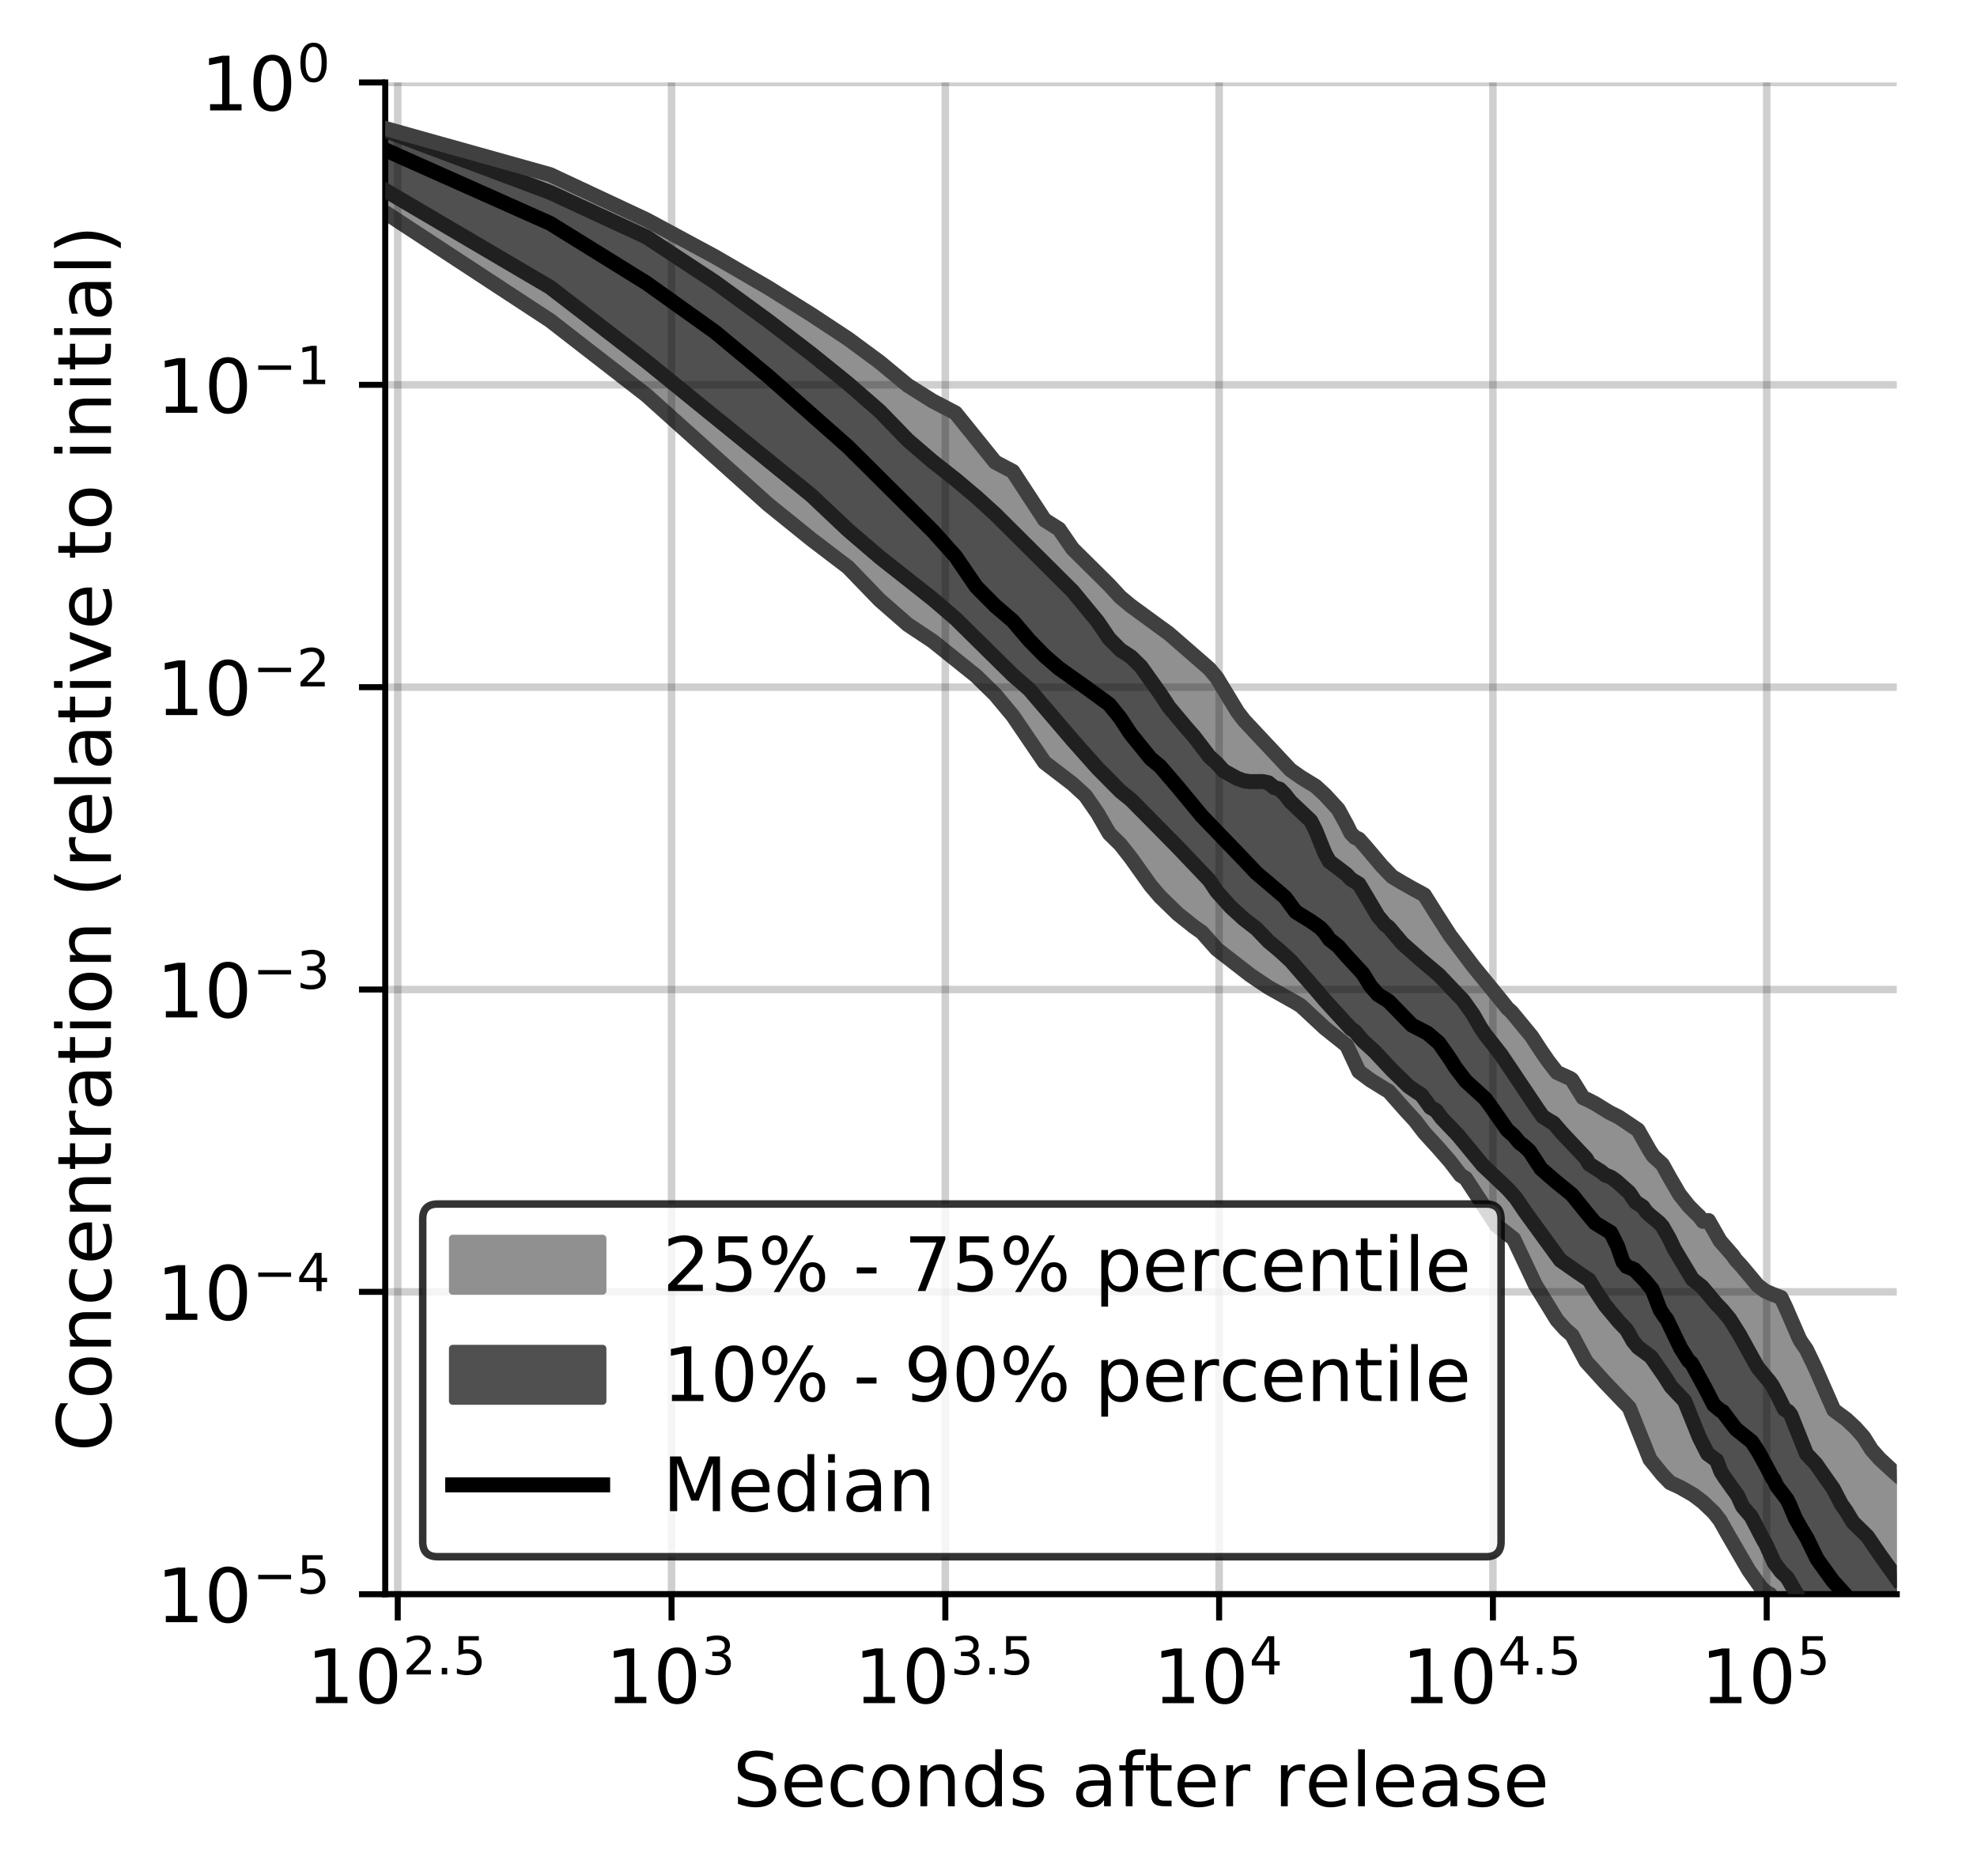 <?xml version="1.0" encoding="utf-8" standalone="no"?>
<!DOCTYPE svg PUBLIC "-//W3C//DTD SVG 1.1//EN"
  "http://www.w3.org/Graphics/SVG/1.1/DTD/svg11.dtd">
<!-- Created with matplotlib (https://matplotlib.org/) -->
<svg height="250.155pt" version="1.1" viewBox="0 0 263.678 250.155" width="263.678pt" xmlns="http://www.w3.org/2000/svg" xmlns:xlink="http://www.w3.org/1999/xlink">
 <defs>
  <style type="text/css">
*{stroke-linecap:butt;stroke-linejoin:round;}
  </style>
 </defs>
 <g id="figure_1">
  <g id="patch_1">
   <path d="M 0 250.155 
L 263.678 250.155 
L 263.678 0 
L 0 0 
z
" style="fill:#ffffff;"/>
  </g>
  <g id="axes_1">
   <g id="patch_2">
    <path d="M 51.378 212.599 
L 252.978 212.599 
L 252.978 10.999 
L 51.378 10.999 
z
" style="fill:#ffffff;"/>
   </g>
   <g id="PolyCollection_1">
    <defs>
     <path d="M 51.378 -233.023 
L 51.378 -221.817 
L 73.363 -207.416 
L 86.223 -197.44 
L 95.348 -189.197 
L 102.426 -182.906 
L 108.208 -178.238 
L 113.098 -174.512 
L 117.333 -170.126 
L 121.069 -166.866 
L 124.41 -164.646 
L 127.433 -162.291 
L 130.193 -160.008 
L 132.732 -157.518 
L 135.082 -154.703 
L 137.271 -151.446 
L 139.318 -148.476 
L 141.241 -147.017 
L 143.054 -145.614 
L 144.768 -144.038 
L 146.395 -141.688 
L 147.943 -138.996 
L 149.418 -137.552 
L 150.828 -135.755 
L 152.178 -133.767 
L 153.473 -132.048 
L 154.717 -130.587 
L 155.914 -129.364 
L 157.067 -128.303 
L 158.18 -127.376 
L 159.256 -126.558 
L 160.296 -125.828 
L 161.303 -124.689 
L 162.279 -123.588 
L 163.226 -122.831 
L 164.145 -122.162 
L 165.038 -121.484 
L 165.908 -120.762 
L 166.753 -120.116 
L 167.577 -119.521 
L 168.38 -118.975 
L 169.163 -118.495 
L 169.928 -118.087 
L 170.674 -117.666 
L 171.403 -117.251 
L 172.116 -116.847 
L 172.813 -116.45 
L 173.495 -116.033 
L 174.163 -115.384 
L 174.817 -114.7 
L 175.458 -113.994 
L 176.086 -113.499 
L 176.702 -113.05 
L 177.306 -112.559 
L 177.899 -112.084 
L 178.481 -111.627 
L 179.052 -111.18 
L 179.614 -110.731 
L 180.165 -109.613 
L 180.708 -108.39 
L 181.241 -107.261 
L 181.765 -106.838 
L 182.281 -106.452 
L 182.788 -106.108 
L 183.288 -105.775 
L 183.779 -105.456 
L 184.264 -105.167 
L 184.741 -104.9 
L 185.21 -104.64 
L 185.674 -104.095 
L 186.13 -103.512 
L 186.58 -102.988 
L 187.023 -102.517 
L 187.461 -102.087 
L 187.892 -101.671 
L 188.318 -101.255 
L 188.738 -100.706 
L 189.153 -100.13 
L 189.562 -99.596 
L 189.966 -99.105 
L 190.365 -98.64 
L 190.759 -98.195 
L 191.148 -97.771 
L 191.533 -97.367 
L 191.913 -96.97 
L 192.288 -96.57 
L 192.659 -96.162 
L 193.026 -95.732 
L 193.388 -95.276 
L 193.747 -94.806 
L 194.101 -94.316 
L 194.451 -93.808 
L 194.798 -93.439 
L 195.141 -93.255 
L 195.48 -93.014 
L 195.816 -92.49 
L 196.148 -91.964 
L 196.477 -91.45 
L 196.802 -90.952 
L 197.124 -90.462 
L 197.443 -89.976 
L 197.758 -89.494 
L 198.071 -89.017 
L 198.38 -88.517 
L 198.687 -88.01 
L 198.99 -87.55 
L 199.291 -87.105 
L 199.589 -86.75 
L 199.884 -86.526 
L 200.176 -86.322 
L 200.466 -86.136 
L 200.753 -85.956 
L 201.037 -85.78 
L 201.319 -85.539 
L 201.599 -85.277 
L 201.876 -84.946 
L 202.15 -84.344 
L 202.422 -83.745 
L 202.692 -83.151 
L 202.96 -82.561 
L 203.226 -81.983 
L 203.489 -81.416 
L 203.75 -80.865 
L 204.009 -80.331 
L 204.266 -79.811 
L 204.52 -79.306 
L 204.773 -78.815 
L 205.024 -78.394 
L 205.273 -78.026 
L 205.519 -77.665 
L 205.764 -77.309 
L 206.007 -76.957 
L 206.249 -76.516 
L 206.488 -76.07 
L 206.725 -75.635 
L 206.961 -75.211 
L 207.195 -74.8 
L 207.428 -74.419 
L 207.658 -74.115 
L 207.887 -73.829 
L 208.115 -73.561 
L 208.341 -73.31 
L 208.565 -73.076 
L 208.787 -72.857 
L 209.008 -72.654 
L 209.228 -72.466 
L 209.446 -72.286 
L 209.662 -72.101 
L 209.877 -71.675 
L 210.091 -71.25 
L 210.303 -70.824 
L 210.514 -70.398 
L 210.723 -69.97 
L 210.931 -69.543 
L 211.138 -69.116 
L 211.343 -68.821 
L 211.547 -68.577 
L 211.75 -68.341 
L 211.951 -68.107 
L 212.151 -67.877 
L 212.35 -67.651 
L 212.548 -67.427 
L 212.744 -67.206 
L 212.939 -66.987 
L 213.133 -66.771 
L 213.326 -66.564 
L 213.518 -66.367 
L 213.708 -66.17 
L 213.898 -65.974 
L 214.086 -65.78 
L 214.273 -65.59 
L 214.459 -65.402 
L 214.644 -65.216 
L 214.828 -65.031 
L 215.011 -64.849 
L 215.192 -64.667 
L 215.373 -64.485 
L 215.553 -64.304 
L 215.731 -64.122 
L 215.909 -63.941 
L 216.086 -63.76 
L 216.262 -63.581 
L 216.436 -63.416 
L 216.61 -63.256 
L 216.783 -63.101 
L 216.955 -62.951 
L 217.126 -62.804 
L 217.296 -62.436 
L 217.465 -61.996 
L 217.633 -61.555 
L 217.801 -61.113 
L 217.967 -60.671 
L 218.133 -60.226 
L 218.298 -59.78 
L 218.462 -59.335 
L 218.625 -58.892 
L 218.787 -58.45 
L 218.948 -58.009 
L 219.109 -57.569 
L 219.269 -57.131 
L 219.428 -56.694 
L 219.586 -56.26 
L 219.743 -56.006 
L 219.9 -55.771 
L 220.056 -55.545 
L 220.211 -55.338 
L 220.365 -55.136 
L 220.519 -54.94 
L 220.672 -54.748 
L 220.824 -54.562 
L 220.975 -54.379 
L 221.126 -54.199 
L 221.276 -54.022 
L 221.425 -53.845 
L 221.574 -53.67 
L 221.721 -53.493 
L 221.869 -53.316 
L 222.015 -53.139 
L 222.161 -52.975 
L 222.306 -52.774 
L 222.451 -52.66 
L 222.594 -52.525 
L 222.738 -52.439 
L 222.88 -52.383 
L 223.022 -52.329 
L 223.163 -52.265 
L 223.304 -52.195 
L 223.444 -52.126 
L 223.584 -52.06 
L 223.722 -51.994 
L 223.861 -51.927 
L 223.998 -51.859 
L 224.135 -51.79 
L 224.272 -51.72 
L 224.407 -51.65 
L 224.543 -51.579 
L 224.677 -51.506 
L 224.811 -51.432 
L 224.945 -51.357 
L 225.078 -51.281 
L 225.21 -51.203 
L 225.342 -51.125 
L 225.474 -51.046 
L 225.604 -50.964 
L 225.735 -50.882 
L 225.864 -50.798 
L 225.994 -50.712 
L 226.122 -50.625 
L 226.25 -50.534 
L 226.378 -50.441 
L 226.505 -50.346 
L 226.632 -50.247 
L 226.758 -50.145 
L 226.884 -50.041 
L 227.009 -49.936 
L 227.133 -49.831 
L 227.257 -49.725 
L 227.381 -49.617 
L 227.504 -49.509 
L 227.627 -49.398 
L 227.749 -49.285 
L 227.871 -49.171 
L 227.992 -49.053 
L 228.113 -48.935 
L 228.233 -48.812 
L 228.353 -48.689 
L 228.473 -48.564 
L 228.592 -48.437 
L 228.71 -48.308 
L 228.829 -48.178 
L 228.946 -48.046 
L 229.063 -47.912 
L 229.18 -47.758 
L 229.297 -47.571 
L 229.413 -47.385 
L 229.528 -47.201 
L 229.643 -47.017 
L 229.758 -46.835 
L 229.872 -46.657 
L 229.986 -46.481 
L 230.1 -46.228 
L 230.213 -45.961 
L 230.325 -45.761 
L 230.438 -45.561 
L 230.55 -45.359 
L 230.661 -45.156 
L 230.772 -44.953 
L 230.883 -44.748 
L 230.993 -44.543 
L 231.103 -44.339 
L 231.213 -44.139 
L 231.322 -43.942 
L 231.431 -43.748 
L 231.539 -43.558 
L 231.647 -43.37 
L 231.755 -43.183 
L 231.862 -42.998 
L 231.969 -42.814 
L 232.076 -42.631 
L 232.182 -42.451 
L 232.288 -42.271 
L 232.394 -42.093 
L 232.499 -41.917 
L 232.604 -41.744 
L 232.708 -41.573 
L 232.812 -41.404 
L 232.916 -41.236 
L 233.02 -41.07 
L 233.123 -40.913 
L 233.226 -40.758 
L 233.328 -40.602 
L 233.43 -40.445 
L 233.532 -40.29 
L 233.633 -40.136 
L 233.735 -39.985 
L 233.835 -39.837 
L 233.936 -39.69 
L 234.036 -39.545 
L 234.136 -39.402 
L 234.236 -39.261 
L 234.335 -39.122 
L 234.434 -38.986 
L 234.533 -38.854 
L 234.631 -38.726 
L 234.729 -38.602 
L 234.827 -38.484 
L 234.924 -38.371 
L 235.021 -38.264 
L 235.118 -38.161 
L 235.215 -38.061 
L 235.311 -37.965 
L 235.407 -37.896 
L 235.503 -37.846 
L 235.598 -37.798 
L 235.693 -37.751 
L 235.788 -37.705 
L 235.882 -37.66 
L 235.977 -37.617 
L 236.071 -37.561 
L 236.164 -37.334 
L 236.258 -37.111 
L 236.351 -36.909 
L 236.444 -36.788 
L 236.536 -36.663 
L 236.629 -36.535 
L 236.721 -36.402 
L 236.813 -36.265 
L 236.904 -36.124 
L 236.995 -35.978 
L 237.087 -35.829 
L 237.177 -35.678 
L 237.268 -35.524 
L 237.358 -35.369 
L 237.448 -35.213 
L 237.538 -35.056 
L 237.627 -34.898 
L 237.716 -34.738 
L 237.805 -34.577 
L 237.894 -34.414 
L 237.983 -34.249 
L 238.071 -34.084 
L 238.159 -33.919 
L 238.246 -33.756 
L 238.334 -33.594 
L 238.421 -33.435 
L 238.508 -33.276 
L 238.595 -33.119 
L 238.682 -32.961 
L 238.768 -32.804 
L 238.854 -32.646 
L 238.94 -32.488 
L 239.025 -32.329 
L 239.111 -32.17 
L 239.196 -32.011 
L 239.281 -31.853 
L 239.366 -31.697 
L 239.45 -31.542 
L 239.534 -31.387 
L 239.618 -31.233 
L 239.702 -31.08 
L 239.786 -30.927 
L 239.869 -30.774 
L 239.952 -30.573 
L 240.035 -30.341 
L 240.118 -30.11 
L 240.2 -29.88 
L 240.283 -29.653 
L 240.365 -29.429 
L 240.446 -29.207 
L 240.528 -28.987 
L 240.61 -28.769 
L 240.691 -28.552 
L 240.772 -28.336 
L 240.853 -28.122 
L 240.933 -27.908 
L 241.014 -27.695 
L 241.094 -27.483 
L 241.174 -27.273 
L 241.254 -27.066 
L 241.333 -26.863 
L 241.413 -26.662 
L 241.492 -26.463 
L 241.571 -26.267 
L 241.65 -26.074 
L 241.728 -25.882 
L 241.807 -25.717 
L 241.885 -25.597 
L 241.963 -25.479 
L 242.041 -25.362 
L 242.118 -25.25 
L 242.196 -25.154 
L 242.273 -25.059 
L 242.35 -24.967 
L 242.427 -24.877 
L 242.504 -24.788 
L 242.58 -24.708 
L 242.657 -24.659 
L 242.733 -24.61 
L 242.809 -24.56 
L 242.884 -24.511 
L 242.96 -24.46 
L 243.035 -24.41 
L 243.111 -24.359 
L 243.186 -24.308 
L 243.261 -24.257 
L 243.335 -24.206 
L 243.41 -24.154 
L 243.484 -24.101 
L 243.559 -24.048 
L 243.633 -23.994 
L 243.706 -23.94 
L 243.78 -23.885 
L 243.854 -23.829 
L 243.927 -23.773 
L 244 -23.717 
L 244.073 -23.661 
L 244.146 -23.605 
L 244.219 -23.549 
L 244.291 -23.492 
L 244.363 -23.436 
L 244.436 -23.379 
L 244.508 -23.322 
L 244.579 -23.264 
L 244.651 -23.159 
L 244.723 -23.029 
L 244.794 -22.9 
L 244.865 -22.773 
L 244.936 -22.648 
L 245.007 -22.524 
L 245.078 -22.401 
L 245.148 -22.28 
L 245.219 -22.16 
L 245.289 -22.047 
L 245.359 -21.939 
L 245.429 -21.833 
L 245.499 -21.728 
L 245.568 -21.625 
L 245.638 -21.524 
L 245.707 -21.424 
L 245.776 -21.325 
L 245.845 -21.228 
L 245.914 -21.172 
L 245.983 -21.151 
L 246.052 -21.131 
L 246.12 -21.112 
L 246.188 -21.094 
L 246.256 -21.077 
L 246.324 -21.061 
L 246.392 -21.045 
L 246.46 -21.03 
L 246.528 -21.016 
L 246.595 -21.002 
L 246.662 -20.988 
L 246.729 -20.974 
L 246.796 -20.961 
L 246.863 -20.936 
L 246.93 -20.834 
L 246.996 -20.733 
L 247.063 -20.632 
L 247.129 -20.531 
L 247.195 -20.431 
L 247.261 -20.332 
L 247.327 -20.232 
L 247.393 -20.134 
L 247.459 -20.035 
L 247.524 -19.936 
L 247.589 -19.838 
L 247.655 -19.74 
L 247.72 -19.642 
L 247.785 -19.544 
L 247.849 -19.446 
L 247.914 -19.348 
L 247.979 -19.25 
L 248.043 -19.151 
L 248.107 -19.054 
L 248.171 -18.957 
L 248.235 -18.861 
L 248.299 -18.764 
L 248.363 -18.669 
L 248.427 -18.573 
L 248.49 -18.479 
L 248.553 -18.384 
L 248.617 -18.29 
L 248.68 -18.197 
L 248.743 -18.104 
L 248.806 -18.011 
L 248.868 -17.918 
L 248.931 -17.827 
L 248.994 -17.736 
L 249.056 -17.645 
L 249.118 -17.555 
L 249.18 -17.465 
L 249.242 -17.376 
L 249.304 -17.287 
L 249.366 -17.198 
L 249.428 -17.108 
L 249.489 -17.019 
L 249.551 -16.931 
L 249.612 -16.843 
L 249.673 -16.755 
L 249.734 -16.668 
L 249.795 -16.581 
L 249.856 -16.495 
L 249.917 -16.408 
L 249.977 -16.321 
L 250.038 -16.235 
L 250.098 -16.147 
L 250.158 -16.06 
L 250.218 -15.974 
L 250.278 -15.887 
L 250.338 -15.801 
L 250.398 -15.716 
L 250.458 -15.631 
L 250.517 -15.546 
L 250.577 -15.461 
L 250.636 -15.377 
L 250.695 -15.292 
L 250.754 -15.208 
L 250.813 -15.123 
L 250.872 -15.039 
L 250.931 -14.954 
L 250.99 -14.87 
L 251.048 -14.787 
L 251.107 -14.703 
L 251.165 -14.622 
L 251.223 -14.576 
L 251.282 -14.53 
L 251.34 -14.484 
L 251.398 -14.438 
L 251.455 -14.392 
L 251.513 -14.347 
L 251.571 -14.302 
L 251.628 -14.257 
L 251.686 -14.23 
L 251.743 -14.203 
L 251.8 -14.183 
L 251.857 -14.266 
L 251.914 -14.351 
L 251.971 -14.439 
L 252.028 -14.529 
L 252.085 -14.621 
L 252.141 -14.717 
L 252.198 -14.801 
L 252.254 -14.695 
L 252.31 -14.588 
L 252.367 -14.482 
L 252.423 -14.376 
L 252.479 -14.273 
L 252.535 -14.168 
L 252.59 -14.062 
L 252.646 -13.957 
L 252.702 -13.852 
L 252.757 -13.76 
L 252.812 -13.656 
L 252.868 -13.555 
L 252.923 -13.454 
L 252.978 -13.353 
L 252.978 -53.524 
L 252.978 -53.524 
L 252.923 -53.575 
L 252.868 -53.626 
L 252.812 -53.677 
L 252.757 -53.728 
L 252.702 -53.778 
L 252.646 -53.828 
L 252.59 -53.877 
L 252.535 -53.926 
L 252.479 -53.975 
L 252.423 -54.023 
L 252.367 -54.072 
L 252.31 -54.12 
L 252.254 -54.168 
L 252.198 -54.217 
L 252.141 -54.266 
L 252.085 -54.315 
L 252.028 -54.365 
L 251.971 -54.414 
L 251.914 -54.464 
L 251.857 -54.514 
L 251.8 -54.565 
L 251.743 -54.615 
L 251.686 -54.665 
L 251.628 -54.716 
L 251.571 -54.767 
L 251.513 -54.818 
L 251.455 -54.871 
L 251.398 -54.923 
L 251.34 -54.976 
L 251.282 -55.03 
L 251.223 -55.085 
L 251.165 -55.14 
L 251.107 -55.196 
L 251.048 -55.253 
L 250.99 -55.311 
L 250.931 -55.37 
L 250.872 -55.43 
L 250.813 -55.489 
L 250.754 -55.55 
L 250.695 -55.61 
L 250.636 -55.672 
L 250.577 -55.733 
L 250.517 -55.795 
L 250.458 -55.859 
L 250.398 -55.922 
L 250.338 -55.985 
L 250.278 -56.049 
L 250.218 -56.113 
L 250.158 -56.178 
L 250.098 -56.246 
L 250.038 -56.314 
L 249.977 -56.383 
L 249.917 -56.454 
L 249.856 -56.526 
L 249.795 -56.6 
L 249.734 -56.676 
L 249.673 -56.754 
L 249.612 -56.834 
L 249.551 -56.915 
L 249.489 -56.999 
L 249.428 -57.085 
L 249.366 -57.173 
L 249.304 -57.263 
L 249.242 -57.355 
L 249.18 -57.45 
L 249.118 -57.547 
L 249.056 -57.646 
L 248.994 -57.748 
L 248.931 -57.852 
L 248.868 -57.959 
L 248.806 -58.068 
L 248.743 -58.18 
L 248.68 -58.294 
L 248.617 -58.408 
L 248.553 -58.523 
L 248.49 -58.639 
L 248.427 -58.754 
L 248.363 -58.872 
L 248.299 -58.952 
L 248.235 -59.01 
L 248.171 -59.069 
L 248.107 -59.129 
L 248.043 -59.189 
L 247.979 -59.25 
L 247.914 -59.311 
L 247.849 -59.372 
L 247.785 -59.433 
L 247.72 -59.495 
L 247.655 -59.557 
L 247.589 -59.62 
L 247.524 -59.684 
L 247.459 -59.748 
L 247.393 -59.814 
L 247.327 -59.88 
L 247.261 -59.947 
L 247.195 -60.015 
L 247.129 -60.082 
L 247.063 -60.148 
L 246.996 -60.214 
L 246.93 -60.278 
L 246.863 -60.342 
L 246.796 -60.404 
L 246.729 -60.466 
L 246.662 -60.526 
L 246.595 -60.586 
L 246.528 -60.644 
L 246.46 -60.702 
L 246.392 -60.76 
L 246.324 -60.816 
L 246.256 -60.872 
L 246.188 -60.928 
L 246.12 -60.983 
L 246.052 -61.038 
L 245.983 -61.092 
L 245.914 -61.147 
L 245.845 -61.201 
L 245.776 -61.255 
L 245.707 -61.309 
L 245.638 -61.363 
L 245.568 -61.418 
L 245.499 -61.471 
L 245.429 -61.525 
L 245.359 -61.578 
L 245.289 -61.631 
L 245.219 -61.684 
L 245.148 -61.737 
L 245.078 -61.786 
L 245.007 -61.832 
L 244.936 -61.877 
L 244.865 -61.924 
L 244.794 -61.97 
L 244.723 -62.018 
L 244.651 -62.066 
L 244.579 -62.114 
L 244.508 -62.161 
L 244.436 -62.209 
L 244.363 -62.364 
L 244.291 -62.532 
L 244.219 -62.701 
L 244.146 -62.869 
L 244.073 -63.039 
L 244 -63.21 
L 243.927 -63.382 
L 243.854 -63.556 
L 243.78 -63.731 
L 243.706 -63.906 
L 243.633 -64.08 
L 243.559 -64.255 
L 243.484 -64.43 
L 243.41 -64.605 
L 243.335 -64.782 
L 243.261 -64.959 
L 243.186 -65.139 
L 243.111 -65.32 
L 243.035 -65.504 
L 242.96 -65.69 
L 242.884 -65.876 
L 242.809 -66.062 
L 242.733 -66.246 
L 242.657 -66.429 
L 242.58 -66.613 
L 242.504 -66.796 
L 242.427 -66.981 
L 242.35 -67.165 
L 242.273 -67.35 
L 242.196 -67.535 
L 242.118 -67.721 
L 242.041 -67.907 
L 241.963 -68.088 
L 241.885 -68.265 
L 241.807 -68.437 
L 241.728 -68.608 
L 241.65 -68.774 
L 241.571 -68.939 
L 241.492 -69.101 
L 241.413 -69.261 
L 241.333 -69.419 
L 241.254 -69.575 
L 241.174 -69.731 
L 241.094 -69.885 
L 241.014 -70.038 
L 240.933 -70.19 
L 240.853 -70.342 
L 240.772 -70.493 
L 240.691 -70.645 
L 240.61 -70.749 
L 240.528 -70.847 
L 240.446 -70.945 
L 240.365 -71.044 
L 240.283 -71.142 
L 240.2 -71.242 
L 240.118 -71.341 
L 240.035 -71.442 
L 239.952 -71.696 
L 239.869 -71.946 
L 239.786 -72.192 
L 239.702 -72.433 
L 239.618 -72.671 
L 239.534 -72.903 
L 239.45 -73.105 
L 239.366 -73.281 
L 239.281 -73.457 
L 239.196 -73.635 
L 239.111 -73.811 
L 239.025 -73.989 
L 238.94 -74.168 
L 238.854 -74.347 
L 238.768 -74.528 
L 238.682 -74.711 
L 238.595 -74.894 
L 238.508 -75.08 
L 238.421 -75.266 
L 238.334 -75.454 
L 238.246 -75.644 
L 238.159 -75.834 
L 238.071 -76.028 
L 237.983 -76.22 
L 237.894 -76.41 
L 237.805 -76.598 
L 237.716 -76.784 
L 237.627 -76.967 
L 237.538 -77.125 
L 237.448 -77.268 
L 237.358 -77.359 
L 237.268 -77.369 
L 237.177 -77.382 
L 237.087 -77.398 
L 236.995 -77.417 
L 236.904 -77.436 
L 236.813 -77.457 
L 236.721 -77.479 
L 236.629 -77.501 
L 236.536 -77.525 
L 236.444 -77.55 
L 236.351 -77.579 
L 236.258 -77.607 
L 236.164 -77.637 
L 236.071 -77.672 
L 235.977 -77.708 
L 235.882 -77.75 
L 235.788 -77.794 
L 235.693 -77.84 
L 235.598 -77.888 
L 235.503 -77.94 
L 235.407 -77.994 
L 235.311 -78.052 
L 235.215 -78.114 
L 235.118 -78.178 
L 235.021 -78.245 
L 234.924 -78.317 
L 234.827 -78.393 
L 234.729 -78.474 
L 234.631 -78.558 
L 234.533 -78.644 
L 234.434 -78.732 
L 234.335 -78.821 
L 234.236 -78.911 
L 234.136 -79.003 
L 234.036 -79.097 
L 233.936 -79.193 
L 233.835 -79.292 
L 233.735 -79.393 
L 233.633 -79.495 
L 233.532 -79.599 
L 233.43 -79.701 
L 233.328 -79.839 
L 233.226 -80.001 
L 233.123 -80.161 
L 233.02 -80.318 
L 232.916 -80.468 
L 232.812 -80.616 
L 232.708 -80.76 
L 232.604 -80.899 
L 232.499 -81.035 
L 232.394 -81.169 
L 232.288 -81.302 
L 232.182 -81.433 
L 232.076 -81.559 
L 231.969 -81.681 
L 231.862 -81.798 
L 231.755 -81.908 
L 231.647 -82.013 
L 231.539 -82.109 
L 231.431 -82.198 
L 231.322 -82.343 
L 231.213 -82.534 
L 231.103 -82.734 
L 230.993 -82.946 
L 230.883 -83.162 
L 230.772 -83.304 
L 230.661 -83.411 
L 230.55 -83.518 
L 230.438 -83.625 
L 230.325 -83.734 
L 230.213 -83.844 
L 230.1 -83.956 
L 229.986 -84.07 
L 229.872 -84.185 
L 229.758 -84.304 
L 229.643 -84.428 
L 229.528 -84.552 
L 229.413 -84.673 
L 229.297 -84.794 
L 229.18 -84.916 
L 229.063 -85.039 
L 228.946 -85.163 
L 228.829 -85.359 
L 228.71 -85.638 
L 228.592 -85.903 
L 228.473 -86.164 
L 228.353 -86.421 
L 228.233 -86.678 
L 228.113 -86.923 
L 227.992 -87.158 
L 227.871 -87.385 
L 227.749 -87.46 
L 227.627 -87.424 
L 227.504 -87.388 
L 227.381 -87.351 
L 227.257 -87.316 
L 227.133 -87.282 
L 227.009 -87.389 
L 226.884 -87.569 
L 226.758 -87.755 
L 226.632 -87.949 
L 226.505 -88.133 
L 226.378 -88.226 
L 226.25 -88.324 
L 226.122 -88.427 
L 225.994 -88.538 
L 225.864 -88.654 
L 225.735 -88.777 
L 225.604 -88.907 
L 225.474 -89.044 
L 225.342 -89.191 
L 225.21 -89.346 
L 225.078 -89.507 
L 224.945 -89.663 
L 224.811 -89.821 
L 224.677 -89.984 
L 224.543 -90.152 
L 224.407 -90.325 
L 224.272 -90.503 
L 224.135 -90.685 
L 223.998 -90.878 
L 223.861 -91.081 
L 223.722 -91.291 
L 223.584 -91.551 
L 223.444 -91.837 
L 223.304 -92.105 
L 223.163 -92.36 
L 223.022 -92.601 
L 222.88 -92.825 
L 222.738 -93.04 
L 222.594 -93.245 
L 222.451 -93.466 
L 222.306 -93.734 
L 222.161 -94.011 
L 222.015 -94.293 
L 221.869 -94.582 
L 221.721 -94.874 
L 221.574 -95.072 
L 221.425 -95.202 
L 221.276 -95.332 
L 221.126 -95.461 
L 220.975 -95.59 
L 220.824 -95.715 
L 220.672 -95.841 
L 220.519 -95.965 
L 220.365 -96.16 
L 220.211 -96.404 
L 220.056 -96.668 
L 219.9 -96.931 
L 219.743 -97.191 
L 219.586 -97.457 
L 219.428 -97.726 
L 219.269 -98 
L 219.109 -98.279 
L 218.948 -98.566 
L 218.787 -98.859 
L 218.625 -99.159 
L 218.462 -99.47 
L 218.298 -99.665 
L 218.133 -99.756 
L 217.967 -99.854 
L 217.801 -99.968 
L 217.633 -100.095 
L 217.465 -100.242 
L 217.296 -100.342 
L 217.126 -100.437 
L 216.955 -100.534 
L 216.783 -100.633 
L 216.61 -100.735 
L 216.436 -100.841 
L 216.262 -100.951 
L 216.086 -101.067 
L 215.909 -101.179 
L 215.731 -101.29 
L 215.553 -101.399 
L 215.373 -101.5 
L 215.192 -101.582 
L 215.011 -101.662 
L 214.828 -101.738 
L 214.644 -101.815 
L 214.459 -101.892 
L 214.273 -101.968 
L 214.086 -102.047 
L 213.898 -102.129 
L 213.708 -102.238 
L 213.518 -102.408 
L 213.326 -102.568 
L 213.133 -102.717 
L 212.939 -102.856 
L 212.744 -102.986 
L 212.548 -103.108 
L 212.35 -103.22 
L 212.151 -103.323 
L 211.951 -103.414 
L 211.75 -103.497 
L 211.547 -103.573 
L 211.343 -103.643 
L 211.138 -103.77 
L 210.931 -104.112 
L 210.723 -104.451 
L 210.514 -104.788 
L 210.303 -105.124 
L 210.091 -105.461 
L 209.877 -105.806 
L 209.662 -106.155 
L 209.446 -106.323 
L 209.228 -106.427 
L 209.008 -106.54 
L 208.787 -106.65 
L 208.565 -106.754 
L 208.341 -106.853 
L 208.115 -106.95 
L 207.887 -107.043 
L 207.658 -107.136 
L 207.428 -107.271 
L 207.195 -107.634 
L 206.961 -107.974 
L 206.725 -108.311 
L 206.488 -108.646 
L 206.249 -108.976 
L 206.007 -109.313 
L 205.764 -109.655 
L 205.519 -110.052 
L 205.273 -110.461 
L 205.024 -110.858 
L 204.773 -111.244 
L 204.52 -111.618 
L 204.266 -111.97 
L 204.009 -112.307 
L 203.75 -112.633 
L 203.489 -112.952 
L 203.226 -113.264 
L 202.96 -113.573 
L 202.692 -113.901 
L 202.422 -114.232 
L 202.15 -114.56 
L 201.876 -114.883 
L 201.599 -115.203 
L 201.319 -115.5 
L 201.037 -115.709 
L 200.753 -116.05 
L 200.466 -116.409 
L 200.176 -116.794 
L 199.884 -117.202 
L 199.589 -117.558 
L 199.291 -117.92 
L 198.99 -118.287 
L 198.687 -118.657 
L 198.38 -119.03 
L 198.071 -119.401 
L 197.758 -119.764 
L 197.443 -120.187 
L 197.124 -120.57 
L 196.802 -120.939 
L 196.477 -121.322 
L 196.148 -121.742 
L 195.816 -122.178 
L 195.48 -122.622 
L 195.141 -123.07 
L 194.798 -123.524 
L 194.451 -123.984 
L 194.101 -124.45 
L 193.747 -124.932 
L 193.388 -125.427 
L 193.026 -125.941 
L 192.659 -126.487 
L 192.288 -127.065 
L 191.913 -127.681 
L 191.533 -128.317 
L 191.148 -128.95 
L 190.759 -129.587 
L 190.365 -130.223 
L 189.966 -130.813 
L 189.562 -131.088 
L 189.153 -131.306 
L 188.738 -131.508 
L 188.318 -131.71 
L 187.892 -131.928 
L 187.461 -132.171 
L 187.023 -132.445 
L 186.58 -132.734 
L 186.13 -133.013 
L 185.674 -133.253 
L 185.21 -133.733 
L 184.741 -134.207 
L 184.264 -134.723 
L 183.779 -135.26 
L 183.288 -135.831 
L 182.788 -136.44 
L 182.281 -137.075 
L 181.765 -137.706 
L 181.241 -138.255 
L 180.708 -138.484 
L 180.165 -139.047 
L 179.614 -140.162 
L 179.052 -141.25 
L 178.481 -142.235 
L 177.899 -142.892 
L 177.306 -143.554 
L 176.702 -144.168 
L 176.086 -144.786 
L 175.458 -145.312 
L 174.817 -145.687 
L 174.163 -146.113 
L 173.495 -146.512 
L 172.813 -146.932 
L 172.116 -147.482 
L 171.403 -148.142 
L 170.674 -148.811 
L 169.928 -149.668 
L 169.163 -150.532 
L 168.38 -151.41 
L 167.577 -152.298 
L 166.753 -153.194 
L 165.908 -154.11 
L 165.038 -155.252 
L 164.145 -156.715 
L 163.226 -158.234 
L 162.279 -159.796 
L 161.303 -160.96 
L 160.296 -161.879 
L 159.256 -162.799 
L 158.18 -163.717 
L 157.067 -164.67 
L 155.914 -165.653 
L 154.717 -166.673 
L 153.473 -167.516 
L 152.178 -168.397 
L 150.828 -169.363 
L 149.418 -170.534 
L 147.943 -172.134 
L 146.395 -173.722 
L 144.768 -175.326 
L 143.054 -176.978 
L 141.241 -179.609 
L 139.318 -180.817 
L 137.271 -183.992 
L 135.082 -187.29 
L 132.732 -188.528 
L 130.193 -191.643 
L 127.433 -195.092 
L 124.41 -196.668 
L 121.069 -198.766 
L 117.333 -201.859 
L 113.098 -204.983 
L 108.208 -208.209 
L 102.426 -211.816 
L 95.348 -215.93 
L 86.223 -220.847 
L 73.363 -226.869 
L 51.378 -233.023 
z
" id="m5ff3e9ff81" style="stroke:#909090;"/>
    </defs>
    <g clip-path="url(#p235cc5026b)">
     <use style="fill:#909090;stroke:#909090;" x="0" xlink:href="#m5ff3e9ff81" y="250.155"/>
    </g>
   </g>
   <g id="PolyCollection_2">
    <defs>
     <path d="M 51.378 -232.743 
L 51.378 -224.774 
L 73.363 -211.85 
L 86.223 -201.947 
L 95.348 -194.501 
L 102.426 -188.805 
L 108.208 -184.095 
L 113.098 -179.477 
L 117.333 -175.845 
L 121.069 -172.931 
L 124.41 -170.261 
L 127.433 -167.67 
L 130.193 -164.92 
L 132.732 -162.332 
L 135.082 -160.125 
L 137.271 -158.222 
L 139.318 -155.795 
L 141.241 -153.478 
L 143.054 -151.456 
L 144.768 -149.506 
L 146.395 -147.703 
L 147.943 -146.068 
L 149.418 -144.652 
L 150.828 -143.513 
L 152.178 -142.08 
L 153.473 -140.842 
L 154.717 -139.611 
L 155.914 -138.406 
L 157.067 -137.2 
L 158.18 -136.002 
L 159.256 -134.802 
L 160.296 -133.746 
L 161.303 -132.75 
L 162.279 -131.285 
L 163.226 -130.184 
L 164.145 -129.199 
L 165.038 -128.34 
L 165.908 -127.592 
L 166.753 -126.934 
L 167.577 -126.303 
L 168.38 -125.39 
L 169.163 -124.644 
L 169.928 -124.071 
L 170.674 -123.376 
L 171.403 -122.754 
L 172.116 -122.058 
L 172.813 -121.288 
L 173.495 -120.576 
L 174.163 -119.914 
L 174.817 -119.082 
L 175.458 -118.233 
L 176.086 -117.427 
L 176.702 -116.763 
L 177.306 -116.106 
L 177.899 -115.461 
L 178.481 -114.801 
L 179.052 -114.155 
L 179.614 -113.558 
L 180.165 -112.979 
L 180.708 -112.615 
L 181.241 -111.966 
L 181.765 -111.361 
L 182.281 -110.934 
L 182.788 -110.63 
L 183.288 -109.98 
L 183.779 -109.422 
L 184.264 -108.87 
L 184.741 -108.358 
L 185.21 -107.893 
L 185.674 -107.431 
L 186.13 -106.97 
L 186.58 -106.512 
L 187.023 -106.057 
L 187.461 -105.634 
L 187.892 -105.27 
L 188.318 -104.945 
L 188.738 -104.668 
L 189.153 -104.406 
L 189.562 -104.159 
L 189.966 -103.673 
L 190.365 -103.064 
L 190.759 -102.498 
L 191.148 -102.259 
L 191.533 -102.05 
L 191.913 -101.513 
L 192.288 -101.037 
L 192.659 -100.666 
L 193.026 -100.35 
L 193.388 -100.043 
L 193.747 -99.705 
L 194.101 -99.242 
L 194.451 -98.775 
L 194.798 -98.338 
L 195.141 -97.907 
L 195.48 -97.464 
L 195.816 -97.005 
L 196.148 -96.568 
L 196.477 -96.135 
L 196.802 -95.734 
L 197.124 -95.382 
L 197.443 -95.05 
L 197.758 -94.763 
L 198.071 -94.479 
L 198.38 -94.199 
L 198.687 -93.919 
L 198.99 -93.637 
L 199.291 -93.349 
L 199.589 -93.064 
L 199.884 -92.788 
L 200.176 -92.526 
L 200.466 -92.249 
L 200.753 -91.959 
L 201.037 -91.655 
L 201.319 -91.354 
L 201.599 -91.103 
L 201.876 -90.851 
L 202.15 -90.419 
L 202.422 -89.977 
L 202.692 -89.581 
L 202.96 -89.205 
L 203.226 -88.826 
L 203.489 -88.446 
L 203.75 -88.078 
L 204.009 -87.721 
L 204.266 -87.384 
L 204.52 -87.094 
L 204.773 -86.821 
L 205.024 -86.471 
L 205.273 -86.079 
L 205.519 -85.691 
L 205.764 -85.307 
L 206.007 -84.926 
L 206.249 -84.548 
L 206.488 -84.166 
L 206.725 -83.802 
L 206.961 -83.461 
L 207.195 -83.168 
L 207.428 -82.883 
L 207.658 -82.608 
L 207.887 -82.341 
L 208.115 -82.091 
L 208.341 -81.921 
L 208.565 -81.753 
L 208.787 -81.588 
L 209.008 -81.428 
L 209.228 -81.274 
L 209.446 -81.123 
L 209.662 -80.977 
L 209.877 -80.833 
L 210.091 -80.692 
L 210.303 -80.553 
L 210.514 -80.415 
L 210.723 -80.282 
L 210.931 -80.151 
L 211.138 -80.022 
L 211.343 -79.898 
L 211.547 -79.778 
L 211.75 -79.659 
L 211.951 -79.452 
L 212.151 -79.17 
L 212.35 -78.827 
L 212.548 -78.428 
L 212.744 -78.106 
L 212.939 -77.908 
L 213.133 -77.65 
L 213.326 -77.314 
L 213.518 -76.984 
L 213.708 -76.657 
L 213.898 -76.335 
L 214.086 -76.088 
L 214.273 -75.846 
L 214.459 -75.61 
L 214.644 -75.38 
L 214.828 -75.152 
L 215.011 -74.929 
L 215.192 -74.708 
L 215.373 -74.489 
L 215.553 -74.271 
L 215.731 -74.061 
L 215.909 -73.903 
L 216.086 -73.739 
L 216.262 -73.567 
L 216.436 -73.405 
L 216.61 -73.244 
L 216.783 -73.086 
L 216.955 -72.808 
L 217.126 -72.471 
L 217.296 -72.131 
L 217.465 -71.795 
L 217.633 -71.552 
L 217.801 -71.311 
L 217.967 -71.073 
L 218.133 -70.837 
L 218.298 -70.639 
L 218.462 -70.494 
L 218.625 -70.357 
L 218.787 -70.226 
L 218.948 -70.101 
L 219.109 -69.982 
L 219.269 -69.867 
L 219.428 -69.758 
L 219.586 -69.652 
L 219.743 -69.55 
L 219.9 -69.452 
L 220.056 -69.359 
L 220.211 -69.197 
L 220.365 -68.99 
L 220.519 -68.716 
L 220.672 -68.53 
L 220.824 -68.318 
L 220.975 -68.154 
L 221.126 -67.994 
L 221.276 -67.802 
L 221.425 -67.604 
L 221.574 -67.409 
L 221.721 -67.182 
L 221.869 -66.902 
L 222.015 -66.605 
L 222.161 -66.339 
L 222.306 -66.082 
L 222.451 -65.835 
L 222.594 -65.597 
L 222.738 -65.383 
L 222.88 -65.229 
L 223.022 -65.08 
L 223.163 -64.936 
L 223.304 -64.796 
L 223.444 -64.647 
L 223.584 -64.474 
L 223.722 -64.304 
L 223.861 -64.144 
L 223.998 -63.99 
L 224.135 -63.844 
L 224.272 -63.706 
L 224.407 -63.575 
L 224.543 -63.451 
L 224.677 -63.334 
L 224.811 -62.982 
L 224.945 -62.567 
L 225.078 -62.26 
L 225.21 -62.005 
L 225.342 -61.707 
L 225.474 -61.342 
L 225.604 -60.98 
L 225.735 -60.623 
L 225.864 -60.268 
L 225.994 -59.917 
L 226.122 -59.61 
L 226.25 -59.327 
L 226.378 -59.047 
L 226.505 -58.768 
L 226.632 -58.491 
L 226.758 -58.215 
L 226.884 -57.939 
L 227.009 -57.67 
L 227.133 -57.408 
L 227.257 -57.151 
L 227.381 -56.9 
L 227.504 -56.656 
L 227.627 -56.436 
L 227.749 -56.279 
L 227.871 -56.19 
L 227.992 -56.123 
L 228.113 -56.054 
L 228.233 -55.984 
L 228.353 -55.912 
L 228.473 -55.839 
L 228.592 -55.763 
L 228.71 -55.684 
L 228.829 -55.602 
L 228.946 -55.406 
L 229.063 -55.029 
L 229.18 -54.654 
L 229.297 -54.323 
L 229.413 -54.104 
L 229.528 -53.888 
L 229.643 -53.674 
L 229.758 -53.464 
L 229.872 -53.308 
L 229.986 -53.159 
L 230.1 -53.013 
L 230.213 -52.867 
L 230.325 -52.721 
L 230.438 -52.575 
L 230.55 -52.427 
L 230.661 -52.279 
L 230.772 -52.133 
L 230.883 -51.986 
L 230.993 -51.839 
L 231.103 -51.7 
L 231.213 -51.583 
L 231.322 -51.466 
L 231.431 -51.349 
L 231.539 -51.233 
L 231.647 -50.988 
L 231.755 -50.703 
L 231.862 -50.418 
L 231.969 -50.134 
L 232.076 -49.851 
L 232.182 -49.579 
L 232.288 -49.432 
L 232.394 -49.283 
L 232.499 -49.136 
L 232.604 -48.988 
L 232.708 -48.841 
L 232.812 -48.714 
L 232.916 -48.614 
L 233.02 -48.514 
L 233.123 -48.415 
L 233.226 -48.316 
L 233.328 -48.217 
L 233.43 -48.119 
L 233.532 -47.962 
L 233.633 -47.752 
L 233.735 -47.542 
L 233.835 -47.331 
L 233.936 -47.12 
L 234.036 -46.908 
L 234.136 -46.696 
L 234.236 -46.484 
L 234.335 -46.273 
L 234.434 -46.061 
L 234.533 -45.851 
L 234.631 -45.641 
L 234.729 -45.432 
L 234.827 -45.223 
L 234.924 -45.094 
L 235.021 -44.973 
L 235.118 -44.855 
L 235.215 -44.74 
L 235.311 -44.629 
L 235.407 -44.496 
L 235.503 -44.265 
L 235.598 -44.034 
L 235.693 -43.801 
L 235.788 -43.567 
L 235.882 -43.358 
L 235.977 -43.158 
L 236.071 -42.959 
L 236.164 -42.76 
L 236.258 -42.561 
L 236.351 -42.362 
L 236.444 -42.164 
L 236.536 -41.966 
L 236.629 -41.768 
L 236.721 -41.628 
L 236.813 -41.503 
L 236.904 -41.378 
L 236.995 -41.254 
L 237.087 -41.132 
L 237.177 -41.013 
L 237.268 -40.897 
L 237.358 -40.782 
L 237.448 -40.671 
L 237.538 -40.561 
L 237.627 -40.453 
L 237.716 -40.347 
L 237.805 -40.243 
L 237.894 -40.171 
L 237.983 -40.105 
L 238.071 -40.041 
L 238.159 -39.978 
L 238.246 -39.916 
L 238.334 -39.83 
L 238.421 -39.672 
L 238.508 -39.515 
L 238.595 -39.358 
L 238.682 -39.202 
L 238.768 -39.047 
L 238.854 -38.892 
L 238.94 -38.737 
L 239.025 -38.584 
L 239.111 -38.431 
L 239.196 -38.279 
L 239.281 -38.127 
L 239.366 -37.976 
L 239.45 -37.826 
L 239.534 -37.676 
L 239.618 -37.526 
L 239.702 -37.376 
L 239.786 -37.226 
L 239.869 -37.077 
L 239.952 -36.943 
L 240.035 -36.813 
L 240.118 -36.683 
L 240.2 -36.587 
L 240.283 -36.541 
L 240.365 -36.496 
L 240.446 -36.463 
L 240.528 -36.441 
L 240.61 -36.421 
L 240.691 -36.4 
L 240.772 -36.381 
L 240.853 -36.361 
L 240.933 -36.343 
L 241.014 -36.324 
L 241.094 -36.307 
L 241.174 -36.289 
L 241.254 -36.272 
L 241.333 -36.256 
L 241.413 -36.24 
L 241.492 -36.224 
L 241.571 -36.092 
L 241.65 -35.946 
L 241.728 -35.802 
L 241.807 -35.658 
L 241.885 -35.515 
L 241.963 -35.374 
L 242.041 -35.233 
L 242.118 -35.092 
L 242.196 -34.954 
L 242.273 -34.818 
L 242.35 -34.683 
L 242.427 -34.549 
L 242.504 -34.417 
L 242.58 -34.286 
L 242.657 -34.157 
L 242.733 -34.029 
L 242.809 -33.903 
L 242.884 -33.778 
L 242.96 -33.654 
L 243.035 -33.53 
L 243.111 -33.409 
L 243.186 -33.311 
L 243.261 -33.215 
L 243.335 -33.12 
L 243.41 -33.025 
L 243.484 -32.929 
L 243.559 -32.834 
L 243.633 -32.638 
L 243.706 -32.425 
L 243.78 -32.238 
L 243.854 -32.082 
L 243.927 -31.926 
L 244 -31.77 
L 244.073 -31.616 
L 244.146 -31.461 
L 244.219 -31.307 
L 244.291 -31.154 
L 244.363 -31.001 
L 244.436 -30.891 
L 244.508 -30.781 
L 244.579 -30.671 
L 244.651 -30.561 
L 244.723 -30.45 
L 244.794 -30.338 
L 244.865 -30.226 
L 244.936 -30.11 
L 245.007 -29.97 
L 245.078 -29.829 
L 245.148 -29.687 
L 245.219 -29.545 
L 245.289 -29.403 
L 245.359 -29.259 
L 245.429 -29.116 
L 245.499 -29.008 
L 245.568 -28.905 
L 245.638 -28.803 
L 245.707 -28.699 
L 245.776 -28.593 
L 245.845 -28.486 
L 245.914 -28.377 
L 245.983 -28.266 
L 246.052 -28.145 
L 246.12 -28.022 
L 246.188 -27.901 
L 246.256 -27.782 
L 246.324 -27.665 
L 246.392 -27.55 
L 246.46 -27.437 
L 246.528 -27.326 
L 246.595 -27.216 
L 246.662 -27.108 
L 246.729 -27.001 
L 246.796 -26.895 
L 246.863 -26.79 
L 246.93 -26.676 
L 246.996 -26.557 
L 247.063 -26.437 
L 247.129 -26.318 
L 247.195 -26.198 
L 247.261 -26.079 
L 247.327 -25.959 
L 247.393 -25.838 
L 247.459 -25.727 
L 247.524 -25.617 
L 247.589 -25.506 
L 247.655 -25.393 
L 247.72 -25.279 
L 247.785 -25.164 
L 247.849 -25.049 
L 247.914 -24.933 
L 247.979 -24.818 
L 248.043 -24.702 
L 248.107 -24.587 
L 248.171 -24.472 
L 248.235 -24.357 
L 248.299 -24.241 
L 248.363 -24.124 
L 248.427 -24.008 
L 248.49 -23.891 
L 248.553 -23.774 
L 248.617 -23.678 
L 248.68 -23.607 
L 248.743 -23.536 
L 248.806 -23.467 
L 248.868 -23.398 
L 248.931 -23.332 
L 248.994 -23.266 
L 249.056 -23.201 
L 249.118 -23.137 
L 249.18 -23.074 
L 249.242 -23.012 
L 249.304 -22.95 
L 249.366 -22.89 
L 249.428 -22.83 
L 249.489 -22.771 
L 249.551 -22.713 
L 249.612 -22.656 
L 249.673 -22.6 
L 249.734 -22.544 
L 249.795 -22.489 
L 249.856 -22.435 
L 249.917 -22.382 
L 249.977 -22.329 
L 250.038 -22.277 
L 250.098 -22.18 
L 250.158 -22.081 
L 250.218 -21.998 
L 250.278 -21.925 
L 250.338 -21.851 
L 250.398 -21.777 
L 250.458 -21.702 
L 250.517 -21.627 
L 250.577 -21.552 
L 250.636 -21.475 
L 250.695 -21.398 
L 250.754 -21.32 
L 250.813 -21.241 
L 250.872 -21.162 
L 250.931 -21.081 
L 250.99 -21 
L 251.048 -20.918 
L 251.107 -20.836 
L 251.165 -20.753 
L 251.223 -20.67 
L 251.282 -20.586 
L 251.34 -20.502 
L 251.398 -20.416 
L 251.455 -20.33 
L 251.513 -20.243 
L 251.571 -20.156 
L 251.628 -20.067 
L 251.686 -19.978 
L 251.743 -19.888 
L 251.8 -19.799 
L 251.857 -19.709 
L 251.914 -19.619 
L 251.971 -19.528 
L 252.028 -19.484 
L 252.085 -19.44 
L 252.141 -19.397 
L 252.198 -19.353 
L 252.254 -19.309 
L 252.31 -19.285 
L 252.367 -19.262 
L 252.423 -19.238 
L 252.479 -19.215 
L 252.535 -19.191 
L 252.59 -19.167 
L 252.646 -19.144 
L 252.702 -19.12 
L 252.757 -19.097 
L 252.812 -19.073 
L 252.868 -19.049 
L 252.923 -19.026 
L 252.978 -19.002 
L 252.978 -39.668 
L 252.978 -39.668 
L 252.923 -39.723 
L 252.868 -39.779 
L 252.812 -39.86 
L 252.757 -39.943 
L 252.702 -39.985 
L 252.646 -40.051 
L 252.59 -40.135 
L 252.535 -40.221 
L 252.479 -40.307 
L 252.423 -40.395 
L 252.367 -40.483 
L 252.31 -40.573 
L 252.254 -40.663 
L 252.198 -40.752 
L 252.141 -40.841 
L 252.085 -40.929 
L 252.028 -41.017 
L 251.971 -41.104 
L 251.914 -41.192 
L 251.857 -41.279 
L 251.8 -41.366 
L 251.743 -41.454 
L 251.686 -41.541 
L 251.628 -41.631 
L 251.571 -41.716 
L 251.513 -41.794 
L 251.455 -41.872 
L 251.398 -41.949 
L 251.34 -42.026 
L 251.282 -42.102 
L 251.223 -42.178 
L 251.165 -42.254 
L 251.107 -42.33 
L 251.048 -42.405 
L 250.99 -42.481 
L 250.931 -42.556 
L 250.872 -42.632 
L 250.813 -42.706 
L 250.754 -42.781 
L 250.695 -42.855 
L 250.636 -42.929 
L 250.577 -43.002 
L 250.517 -43.075 
L 250.458 -43.147 
L 250.398 -43.219 
L 250.338 -43.291 
L 250.278 -43.363 
L 250.218 -43.435 
L 250.158 -43.506 
L 250.098 -43.577 
L 250.038 -43.647 
L 249.977 -43.717 
L 249.917 -43.786 
L 249.856 -43.854 
L 249.795 -43.964 
L 249.734 -44.077 
L 249.673 -44.19 
L 249.612 -44.303 
L 249.551 -44.418 
L 249.489 -44.533 
L 249.428 -44.647 
L 249.366 -44.761 
L 249.304 -44.871 
L 249.242 -44.972 
L 249.18 -45.072 
L 249.118 -45.172 
L 249.056 -45.27 
L 248.994 -45.368 
L 248.931 -45.466 
L 248.868 -45.563 
L 248.806 -45.659 
L 248.743 -45.754 
L 248.68 -45.845 
L 248.617 -45.907 
L 248.553 -45.955 
L 248.49 -46.003 
L 248.427 -46.052 
L 248.363 -46.101 
L 248.299 -46.151 
L 248.235 -46.202 
L 248.171 -46.253 
L 248.107 -46.306 
L 248.043 -46.359 
L 247.979 -46.413 
L 247.914 -46.467 
L 247.849 -46.522 
L 247.785 -46.577 
L 247.72 -46.632 
L 247.655 -46.688 
L 247.589 -46.743 
L 247.524 -46.8 
L 247.459 -46.857 
L 247.393 -46.915 
L 247.327 -46.973 
L 247.261 -47.032 
L 247.195 -47.093 
L 247.129 -47.153 
L 247.063 -47.214 
L 246.996 -47.283 
L 246.93 -47.412 
L 246.863 -47.541 
L 246.796 -47.672 
L 246.729 -47.827 
L 246.662 -48 
L 246.595 -48.072 
L 246.528 -48.158 
L 246.46 -48.254 
L 246.392 -48.349 
L 246.324 -48.474 
L 246.256 -48.604 
L 246.188 -48.723 
L 246.12 -48.831 
L 246.052 -48.937 
L 245.983 -49.043 
L 245.914 -49.148 
L 245.845 -49.252 
L 245.776 -49.336 
L 245.707 -49.418 
L 245.638 -49.499 
L 245.568 -49.58 
L 245.499 -49.663 
L 245.429 -49.768 
L 245.359 -49.986 
L 245.289 -50.149 
L 245.219 -50.287 
L 245.148 -50.393 
L 245.078 -50.503 
L 245.007 -50.66 
L 244.936 -50.816 
L 244.865 -50.971 
L 244.794 -51.125 
L 244.723 -51.259 
L 244.651 -51.383 
L 244.579 -51.506 
L 244.508 -51.629 
L 244.436 -51.751 
L 244.363 -51.872 
L 244.291 -51.994 
L 244.219 -52.11 
L 244.146 -52.213 
L 244.073 -52.315 
L 244 -52.416 
L 243.927 -52.516 
L 243.854 -52.615 
L 243.78 -52.714 
L 243.706 -52.812 
L 243.633 -52.909 
L 243.559 -53.006 
L 243.484 -53.103 
L 243.41 -53.199 
L 243.335 -53.295 
L 243.261 -53.391 
L 243.186 -53.486 
L 243.111 -53.582 
L 243.035 -53.672 
L 242.96 -53.758 
L 242.884 -53.843 
L 242.809 -53.926 
L 242.733 -54.05 
L 242.657 -54.174 
L 242.58 -54.299 
L 242.504 -54.424 
L 242.427 -54.549 
L 242.35 -54.675 
L 242.273 -54.8 
L 242.196 -54.926 
L 242.118 -55.053 
L 242.041 -55.18 
L 241.963 -55.276 
L 241.885 -55.354 
L 241.807 -55.431 
L 241.728 -55.508 
L 241.65 -55.585 
L 241.571 -55.661 
L 241.492 -55.736 
L 241.413 -55.812 
L 241.333 -55.888 
L 241.254 -55.963 
L 241.174 -56.038 
L 241.094 -56.113 
L 241.014 -56.189 
L 240.933 -56.265 
L 240.853 -56.343 
L 240.772 -56.421 
L 240.691 -56.565 
L 240.61 -56.79 
L 240.528 -57.016 
L 240.446 -57.244 
L 240.365 -57.474 
L 240.283 -57.705 
L 240.2 -57.939 
L 240.118 -58.176 
L 240.035 -58.412 
L 239.952 -58.642 
L 239.869 -58.868 
L 239.786 -59.093 
L 239.702 -59.318 
L 239.618 -59.543 
L 239.534 -59.766 
L 239.45 -59.99 
L 239.366 -60.213 
L 239.281 -60.436 
L 239.196 -60.66 
L 239.111 -60.883 
L 239.025 -61.101 
L 238.94 -61.288 
L 238.854 -61.474 
L 238.768 -61.661 
L 238.682 -61.764 
L 238.595 -61.842 
L 238.508 -61.92 
L 238.421 -61.997 
L 238.334 -62.074 
L 238.246 -62.119 
L 238.159 -62.16 
L 238.071 -62.2 
L 237.983 -62.238 
L 237.894 -62.277 
L 237.805 -62.443 
L 237.716 -62.645 
L 237.627 -62.849 
L 237.538 -63.054 
L 237.448 -63.261 
L 237.358 -63.469 
L 237.268 -63.679 
L 237.177 -63.89 
L 237.087 -64.104 
L 236.995 -64.32 
L 236.904 -64.537 
L 236.813 -64.687 
L 236.721 -64.833 
L 236.629 -64.979 
L 236.536 -65.127 
L 236.444 -65.275 
L 236.351 -65.425 
L 236.258 -65.576 
L 236.164 -65.728 
L 236.071 -65.84 
L 235.977 -65.94 
L 235.882 -66.042 
L 235.788 -66.145 
L 235.693 -66.25 
L 235.598 -66.356 
L 235.503 -66.464 
L 235.407 -66.574 
L 235.311 -66.686 
L 235.215 -66.8 
L 235.118 -66.915 
L 235.021 -67.033 
L 234.924 -67.154 
L 234.827 -67.277 
L 234.729 -67.403 
L 234.631 -67.533 
L 234.533 -67.666 
L 234.434 -67.795 
L 234.335 -67.893 
L 234.236 -67.994 
L 234.136 -68.098 
L 234.036 -68.273 
L 233.936 -68.545 
L 233.835 -68.799 
L 233.735 -69.004 
L 233.633 -69.208 
L 233.532 -69.415 
L 233.43 -69.621 
L 233.328 -69.825 
L 233.226 -69.994 
L 233.123 -70.153 
L 233.02 -70.312 
L 232.916 -70.471 
L 232.812 -70.631 
L 232.708 -70.791 
L 232.604 -70.953 
L 232.499 -71.162 
L 232.394 -71.418 
L 232.288 -71.68 
L 232.182 -71.87 
L 232.076 -72.051 
L 231.969 -72.232 
L 231.862 -72.41 
L 231.755 -72.588 
L 231.647 -72.764 
L 231.539 -72.94 
L 231.431 -73.115 
L 231.322 -73.29 
L 231.213 -73.467 
L 231.103 -73.642 
L 230.993 -73.818 
L 230.883 -73.983 
L 230.772 -74.146 
L 230.661 -74.306 
L 230.55 -74.465 
L 230.438 -74.622 
L 230.325 -74.777 
L 230.213 -74.928 
L 230.1 -75.044 
L 229.986 -75.161 
L 229.872 -75.279 
L 229.758 -75.398 
L 229.643 -75.52 
L 229.528 -75.643 
L 229.413 -75.766 
L 229.297 -75.891 
L 229.18 -76.016 
L 229.063 -76.137 
L 228.946 -76.234 
L 228.829 -76.338 
L 228.71 -76.448 
L 228.592 -76.567 
L 228.473 -76.694 
L 228.353 -76.83 
L 228.233 -76.977 
L 228.113 -77.127 
L 227.992 -77.277 
L 227.871 -77.431 
L 227.749 -77.589 
L 227.627 -77.751 
L 227.504 -77.917 
L 227.381 -78.075 
L 227.257 -78.227 
L 227.133 -78.383 
L 227.009 -78.542 
L 226.884 -78.682 
L 226.758 -78.811 
L 226.632 -78.943 
L 226.505 -79.029 
L 226.378 -79.113 
L 226.25 -79.198 
L 226.122 -79.284 
L 225.994 -79.372 
L 225.864 -79.46 
L 225.735 -79.551 
L 225.604 -79.704 
L 225.474 -79.928 
L 225.342 -80.153 
L 225.21 -80.379 
L 225.078 -80.607 
L 224.945 -80.839 
L 224.811 -81.075 
L 224.677 -81.317 
L 224.543 -81.562 
L 224.407 -81.811 
L 224.272 -82.063 
L 224.135 -82.305 
L 223.998 -82.518 
L 223.861 -82.733 
L 223.722 -82.947 
L 223.584 -83.165 
L 223.444 -83.382 
L 223.304 -83.598 
L 223.163 -83.813 
L 223.022 -84.082 
L 222.88 -84.414 
L 222.738 -84.748 
L 222.594 -85.083 
L 222.451 -85.417 
L 222.306 -85.664 
L 222.161 -85.905 
L 222.015 -86.141 
L 221.869 -86.376 
L 221.721 -86.601 
L 221.574 -86.817 
L 221.425 -86.975 
L 221.276 -87.099 
L 221.126 -87.223 
L 220.975 -87.344 
L 220.824 -87.467 
L 220.672 -87.589 
L 220.519 -87.712 
L 220.365 -87.836 
L 220.211 -87.961 
L 220.056 -88.106 
L 219.9 -88.28 
L 219.743 -88.439 
L 219.586 -88.543 
L 219.428 -88.659 
L 219.269 -88.921 
L 219.109 -89.219 
L 218.948 -89.349 
L 218.787 -89.43 
L 218.625 -89.508 
L 218.462 -89.59 
L 218.298 -89.718 
L 218.133 -89.86 
L 217.967 -90.088 
L 217.801 -90.314 
L 217.633 -90.555 
L 217.465 -90.827 
L 217.296 -91.12 
L 217.126 -91.332 
L 216.955 -91.467 
L 216.783 -91.608 
L 216.61 -91.756 
L 216.436 -91.904 
L 216.262 -92.055 
L 216.086 -92.215 
L 215.909 -92.37 
L 215.731 -92.522 
L 215.553 -92.67 
L 215.373 -92.811 
L 215.192 -92.944 
L 215.011 -93.071 
L 214.828 -93.175 
L 214.644 -93.263 
L 214.459 -93.341 
L 214.273 -93.41 
L 214.086 -93.465 
L 213.898 -93.506 
L 213.708 -93.743 
L 213.518 -93.928 
L 213.326 -94.084 
L 213.133 -94.151 
L 212.939 -94.239 
L 212.744 -94.404 
L 212.548 -94.573 
L 212.35 -94.706 
L 212.151 -94.81 
L 211.951 -94.928 
L 211.75 -95.284 
L 211.547 -95.654 
L 211.343 -95.928 
L 211.138 -96.191 
L 210.931 -96.444 
L 210.723 -96.689 
L 210.514 -96.928 
L 210.303 -97.166 
L 210.091 -97.399 
L 209.877 -97.628 
L 209.662 -97.853 
L 209.446 -98.076 
L 209.228 -98.295 
L 209.008 -98.509 
L 208.787 -98.708 
L 208.565 -98.822 
L 208.341 -99.05 
L 208.115 -99.291 
L 207.887 -99.542 
L 207.658 -99.804 
L 207.428 -100.084 
L 207.195 -100.385 
L 206.961 -100.534 
L 206.725 -100.648 
L 206.488 -100.775 
L 206.249 -100.919 
L 206.007 -101.079 
L 205.764 -101.253 
L 205.519 -101.458 
L 205.273 -101.886 
L 205.024 -102.312 
L 204.773 -102.74 
L 204.52 -103.171 
L 204.266 -103.606 
L 204.009 -104.027 
L 203.75 -104.375 
L 203.489 -104.726 
L 203.226 -105.083 
L 202.96 -105.436 
L 202.692 -105.787 
L 202.422 -106.137 
L 202.15 -106.486 
L 201.876 -106.933 
L 201.599 -107.382 
L 201.319 -107.827 
L 201.037 -108.266 
L 200.753 -108.699 
L 200.466 -109.125 
L 200.176 -109.546 
L 199.884 -109.957 
L 199.589 -110.361 
L 199.291 -110.738 
L 198.99 -111.107 
L 198.687 -111.476 
L 198.38 -111.851 
L 198.071 -112.228 
L 197.758 -112.61 
L 197.443 -113.159 
L 197.124 -113.775 
L 196.802 -114.344 
L 196.477 -114.857 
L 196.148 -115.379 
L 195.816 -115.838 
L 195.48 -116.292 
L 195.141 -116.741 
L 194.798 -117.145 
L 194.451 -117.455 
L 194.101 -117.705 
L 193.747 -118.152 
L 193.388 -118.583 
L 193.026 -119.009 
L 192.659 -119.39 
L 192.288 -119.775 
L 191.913 -120.134 
L 191.533 -120.48 
L 191.148 -120.813 
L 190.759 -121.141 
L 190.365 -121.464 
L 189.966 -121.786 
L 189.562 -122.11 
L 189.153 -122.46 
L 188.738 -122.863 
L 188.318 -123.177 
L 187.892 -123.539 
L 187.461 -123.945 
L 187.023 -124.359 
L 186.58 -124.775 
L 186.13 -125.234 
L 185.674 -125.937 
L 185.21 -126.503 
L 184.741 -126.836 
L 184.264 -127.361 
L 183.779 -127.998 
L 183.288 -128.775 
L 182.788 -129.641 
L 182.281 -130.529 
L 181.765 -131.452 
L 181.241 -132.264 
L 180.708 -132.531 
L 180.165 -132.922 
L 179.614 -133.523 
L 179.052 -133.977 
L 178.481 -134.412 
L 177.899 -134.829 
L 177.306 -135.274 
L 176.702 -136.363 
L 176.086 -137.743 
L 175.458 -139.441 
L 174.817 -140.694 
L 174.163 -141.315 
L 173.495 -141.929 
L 172.813 -142.575 
L 172.116 -143.253 
L 171.403 -144.173 
L 170.674 -144.914 
L 169.928 -145.139 
L 169.163 -145.768 
L 168.38 -145.93 
L 167.577 -145.911 
L 166.753 -145.914 
L 165.908 -146.033 
L 165.038 -146.337 
L 164.145 -146.827 
L 163.226 -147.334 
L 162.279 -148.373 
L 161.303 -149.254 
L 160.296 -150.559 
L 159.256 -151.932 
L 158.18 -153.158 
L 157.067 -154.423 
L 155.914 -155.863 
L 154.717 -157.684 
L 153.473 -159.48 
L 152.178 -161.249 
L 150.828 -162.571 
L 149.418 -163.491 
L 147.943 -164.984 
L 146.395 -167.265 
L 144.768 -169.19 
L 143.054 -171.318 
L 141.241 -173.317 
L 139.318 -175.084 
L 137.271 -177.127 
L 135.082 -179.275 
L 132.732 -181.595 
L 130.193 -183.896 
L 127.433 -186.218 
L 124.41 -188.595 
L 121.069 -191.467 
L 117.333 -195.323 
L 113.098 -199.01 
L 108.208 -202.962 
L 102.426 -207.392 
L 95.348 -212.546 
L 86.223 -218.546 
L 73.363 -224.502 
L 51.378 -232.743 
z
" id="ma7f6f7495f" style="stroke:#505050;"/>
    </defs>
    <g clip-path="url(#p235cc5026b)">
     <use style="fill:#505050;stroke:#505050;" x="0" xlink:href="#ma7f6f7495f" y="250.155"/>
    </g>
   </g>
   <g id="matplotlib.axis_1">
    <g id="xtick_1">
     <g id="line2d_1">
      <defs>
       <path d="M 0 0 
L 0 3.5 
" id="m8910f2b07e" style="stroke:#000000;stroke-width:0.8;"/>
      </defs>
      <g>
       <use style="stroke:#000000;stroke-width:0.8;" x="53.049" xlink:href="#m8910f2b07e" y="212.599"/>
      </g>
     </g>
     <g id="text_1">
      <!-- $10^{2.5}$ -->
      <defs>
       <path d="M 12.406 8.297 
L 28.516 8.297 
L 28.516 63.922 
L 10.984 60.406 
L 10.984 69.391 
L 28.422 72.906 
L 38.281 72.906 
L 38.281 8.297 
L 54.391 8.297 
L 54.391 0 
L 12.406 0 
z
" id="DejaVuSans-49"/>
       <path d="M 31.781 66.406 
Q 24.172 66.406 20.328 58.906 
Q 16.5 51.422 16.5 36.375 
Q 16.5 21.391 20.328 13.891 
Q 24.172 6.391 31.781 6.391 
Q 39.453 6.391 43.281 13.891 
Q 47.125 21.391 47.125 36.375 
Q 47.125 51.422 43.281 58.906 
Q 39.453 66.406 31.781 66.406 
z
M 31.781 74.219 
Q 44.047 74.219 50.516 64.516 
Q 56.984 54.828 56.984 36.375 
Q 56.984 17.969 50.516 8.266 
Q 44.047 -1.422 31.781 -1.422 
Q 19.531 -1.422 13.062 8.266 
Q 6.594 17.969 6.594 36.375 
Q 6.594 54.828 13.062 64.516 
Q 19.531 74.219 31.781 74.219 
z
" id="DejaVuSans-48"/>
       <path d="M 19.188 8.297 
L 53.609 8.297 
L 53.609 0 
L 7.328 0 
L 7.328 8.297 
Q 12.938 14.109 22.625 23.891 
Q 32.328 33.688 34.812 36.531 
Q 39.547 41.844 41.422 45.531 
Q 43.312 49.219 43.312 52.781 
Q 43.312 58.594 39.234 62.25 
Q 35.156 65.922 28.609 65.922 
Q 23.969 65.922 18.812 64.312 
Q 13.672 62.703 7.812 59.422 
L 7.812 69.391 
Q 13.766 71.781 18.938 73 
Q 24.125 74.219 28.422 74.219 
Q 39.75 74.219 46.484 68.547 
Q 53.219 62.891 53.219 53.422 
Q 53.219 48.922 51.531 44.891 
Q 49.859 40.875 45.406 35.406 
Q 44.188 33.984 37.641 27.219 
Q 31.109 20.453 19.188 8.297 
z
" id="DejaVuSans-50"/>
       <path d="M 10.688 12.406 
L 21 12.406 
L 21 0 
L 10.688 0 
z
" id="DejaVuSans-46"/>
       <path d="M 10.797 72.906 
L 49.516 72.906 
L 49.516 64.594 
L 19.828 64.594 
L 19.828 46.734 
Q 21.969 47.469 24.109 47.828 
Q 26.266 48.188 28.422 48.188 
Q 40.625 48.188 47.75 41.5 
Q 54.891 34.812 54.891 23.391 
Q 54.891 11.625 47.562 5.094 
Q 40.234 -1.422 26.906 -1.422 
Q 22.312 -1.422 17.547 -0.641 
Q 12.797 0.141 7.719 1.703 
L 7.719 11.625 
Q 12.109 9.234 16.797 8.062 
Q 21.484 6.891 26.703 6.891 
Q 35.156 6.891 40.078 11.328 
Q 45.016 15.766 45.016 23.391 
Q 45.016 31 40.078 35.438 
Q 35.156 39.891 26.703 39.891 
Q 22.75 39.891 18.812 39.016 
Q 14.891 38.141 10.797 36.281 
z
" id="DejaVuSans-53"/>
      </defs>
      <g transform="translate(40.899 227.198)scale(0.1 -0.1)">
       <use transform="translate(0 0.766)" xlink:href="#DejaVuSans-49"/>
       <use transform="translate(63.623 0.766)" xlink:href="#DejaVuSans-48"/>
       <use transform="translate(128.203 39.047)scale(0.7)" xlink:href="#DejaVuSans-50"/>
       <use transform="translate(172.739 39.047)scale(0.7)" xlink:href="#DejaVuSans-46"/>
       <use transform="translate(194.99 39.047)scale(0.7)" xlink:href="#DejaVuSans-53"/>
      </g>
     </g>
    </g>
    <g id="xtick_2">
     <g id="line2d_2">
      <g>
       <use style="stroke:#000000;stroke-width:0.8;" x="89.565" xlink:href="#m8910f2b07e" y="212.599"/>
      </g>
     </g>
     <g id="text_2">
      <!-- $10^{3}$ -->
      <defs>
       <path d="M 40.578 39.312 
Q 47.656 37.797 51.625 33 
Q 55.609 28.219 55.609 21.188 
Q 55.609 10.406 48.188 4.484 
Q 40.766 -1.422 27.094 -1.422 
Q 22.516 -1.422 17.656 -0.516 
Q 12.797 0.391 7.625 2.203 
L 7.625 11.719 
Q 11.719 9.328 16.594 8.109 
Q 21.484 6.891 26.812 6.891 
Q 36.078 6.891 40.938 10.547 
Q 45.797 14.203 45.797 21.188 
Q 45.797 27.641 41.281 31.266 
Q 36.766 34.906 28.719 34.906 
L 20.219 34.906 
L 20.219 43.016 
L 29.109 43.016 
Q 36.375 43.016 40.234 45.922 
Q 44.094 48.828 44.094 54.297 
Q 44.094 59.906 40.109 62.906 
Q 36.141 65.922 28.719 65.922 
Q 24.656 65.922 20.016 65.031 
Q 15.375 64.156 9.812 62.312 
L 9.812 71.094 
Q 15.438 72.656 20.344 73.438 
Q 25.25 74.219 29.594 74.219 
Q 40.828 74.219 47.359 69.109 
Q 53.906 64.016 53.906 55.328 
Q 53.906 49.266 50.438 45.094 
Q 46.969 40.922 40.578 39.312 
z
" id="DejaVuSans-51"/>
      </defs>
      <g transform="translate(80.765 227.198)scale(0.1 -0.1)">
       <use transform="translate(0 0.766)" xlink:href="#DejaVuSans-49"/>
       <use transform="translate(63.623 0.766)" xlink:href="#DejaVuSans-48"/>
       <use transform="translate(128.203 39.047)scale(0.7)" xlink:href="#DejaVuSans-51"/>
      </g>
     </g>
    </g>
    <g id="xtick_3">
     <g id="line2d_3">
      <g>
       <use style="stroke:#000000;stroke-width:0.8;" x="126.081" xlink:href="#m8910f2b07e" y="212.599"/>
      </g>
     </g>
     <g id="text_3">
      <!-- $10^{3.5}$ -->
      <g transform="translate(113.931 227.198)scale(0.1 -0.1)">
       <use transform="translate(0 0.766)" xlink:href="#DejaVuSans-49"/>
       <use transform="translate(63.623 0.766)" xlink:href="#DejaVuSans-48"/>
       <use transform="translate(128.203 39.047)scale(0.7)" xlink:href="#DejaVuSans-51"/>
       <use transform="translate(172.739 39.047)scale(0.7)" xlink:href="#DejaVuSans-46"/>
       <use transform="translate(194.99 39.047)scale(0.7)" xlink:href="#DejaVuSans-53"/>
      </g>
     </g>
    </g>
    <g id="xtick_4">
     <g id="line2d_4">
      <g>
       <use style="stroke:#000000;stroke-width:0.8;" x="162.597" xlink:href="#m8910f2b07e" y="212.599"/>
      </g>
     </g>
     <g id="text_4">
      <!-- $10^{4}$ -->
      <defs>
       <path d="M 37.797 64.312 
L 12.891 25.391 
L 37.797 25.391 
z
M 35.203 72.906 
L 47.609 72.906 
L 47.609 25.391 
L 58.016 25.391 
L 58.016 17.188 
L 47.609 17.188 
L 47.609 0 
L 37.797 0 
L 37.797 17.188 
L 4.891 17.188 
L 4.891 26.703 
z
" id="DejaVuSans-52"/>
      </defs>
      <g transform="translate(153.797 227.198)scale(0.1 -0.1)">
       <use transform="translate(0 0.684)" xlink:href="#DejaVuSans-49"/>
       <use transform="translate(63.623 0.684)" xlink:href="#DejaVuSans-48"/>
       <use transform="translate(128.203 38.966)scale(0.7)" xlink:href="#DejaVuSans-52"/>
      </g>
     </g>
    </g>
    <g id="xtick_5">
     <g id="line2d_5">
      <g>
       <use style="stroke:#000000;stroke-width:0.8;" x="199.114" xlink:href="#m8910f2b07e" y="212.599"/>
      </g>
     </g>
     <g id="text_5">
      <!-- $10^{4.5}$ -->
      <g transform="translate(186.964 227.198)scale(0.1 -0.1)">
       <use transform="translate(0 0.684)" xlink:href="#DejaVuSans-49"/>
       <use transform="translate(63.623 0.684)" xlink:href="#DejaVuSans-48"/>
       <use transform="translate(128.203 38.966)scale(0.7)" xlink:href="#DejaVuSans-52"/>
       <use transform="translate(172.739 38.966)scale(0.7)" xlink:href="#DejaVuSans-46"/>
       <use transform="translate(194.99 38.966)scale(0.7)" xlink:href="#DejaVuSans-53"/>
      </g>
     </g>
    </g>
    <g id="xtick_6">
     <g id="line2d_6">
      <g>
       <use style="stroke:#000000;stroke-width:0.8;" x="235.63" xlink:href="#m8910f2b07e" y="212.599"/>
      </g>
     </g>
     <g id="text_6">
      <!-- $10^{5}$ -->
      <g transform="translate(226.83 227.198)scale(0.1 -0.1)">
       <use transform="translate(0 0.684)" xlink:href="#DejaVuSans-49"/>
       <use transform="translate(63.623 0.684)" xlink:href="#DejaVuSans-48"/>
       <use transform="translate(128.203 38.966)scale(0.7)" xlink:href="#DejaVuSans-53"/>
      </g>
     </g>
    </g>
    <g id="text_7">
     <!-- Seconds after release -->
     <defs>
      <path d="M 53.516 70.516 
L 53.516 60.891 
Q 47.906 63.578 42.922 64.891 
Q 37.938 66.219 33.297 66.219 
Q 25.25 66.219 20.875 63.094 
Q 16.5 59.969 16.5 54.203 
Q 16.5 49.359 19.406 46.891 
Q 22.312 44.438 30.422 42.922 
L 36.375 41.703 
Q 47.406 39.594 52.656 34.297 
Q 57.906 29 57.906 20.125 
Q 57.906 9.516 50.797 4.047 
Q 43.703 -1.422 29.984 -1.422 
Q 24.812 -1.422 18.969 -0.25 
Q 13.141 0.922 6.891 3.219 
L 6.891 13.375 
Q 12.891 10.016 18.656 8.297 
Q 24.422 6.594 29.984 6.594 
Q 38.422 6.594 43.016 9.906 
Q 47.609 13.234 47.609 19.391 
Q 47.609 24.75 44.312 27.781 
Q 41.016 30.812 33.5 32.328 
L 27.484 33.5 
Q 16.453 35.688 11.516 40.375 
Q 6.594 45.062 6.594 53.422 
Q 6.594 63.094 13.406 68.656 
Q 20.219 74.219 32.172 74.219 
Q 37.312 74.219 42.625 73.281 
Q 47.953 72.359 53.516 70.516 
z
" id="DejaVuSans-83"/>
      <path d="M 56.203 29.594 
L 56.203 25.203 
L 14.891 25.203 
Q 15.484 15.922 20.484 11.062 
Q 25.484 6.203 34.422 6.203 
Q 39.594 6.203 44.453 7.469 
Q 49.312 8.734 54.109 11.281 
L 54.109 2.781 
Q 49.266 0.734 44.188 -0.344 
Q 39.109 -1.422 33.891 -1.422 
Q 20.797 -1.422 13.156 6.188 
Q 5.516 13.812 5.516 26.812 
Q 5.516 40.234 12.766 48.109 
Q 20.016 56 32.328 56 
Q 43.359 56 49.781 48.891 
Q 56.203 41.797 56.203 29.594 
z
M 47.219 32.234 
Q 47.125 39.594 43.094 43.984 
Q 39.062 48.391 32.422 48.391 
Q 24.906 48.391 20.391 44.141 
Q 15.875 39.891 15.188 32.172 
z
" id="DejaVuSans-101"/>
      <path d="M 48.781 52.594 
L 48.781 44.188 
Q 44.969 46.297 41.141 47.344 
Q 37.312 48.391 33.406 48.391 
Q 24.656 48.391 19.812 42.844 
Q 14.984 37.312 14.984 27.297 
Q 14.984 17.281 19.812 11.734 
Q 24.656 6.203 33.406 6.203 
Q 37.312 6.203 41.141 7.25 
Q 44.969 8.297 48.781 10.406 
L 48.781 2.094 
Q 45.016 0.344 40.984 -0.531 
Q 36.969 -1.422 32.422 -1.422 
Q 20.062 -1.422 12.781 6.344 
Q 5.516 14.109 5.516 27.297 
Q 5.516 40.672 12.859 48.328 
Q 20.219 56 33.016 56 
Q 37.156 56 41.109 55.141 
Q 45.062 54.297 48.781 52.594 
z
" id="DejaVuSans-99"/>
      <path d="M 30.609 48.391 
Q 23.391 48.391 19.188 42.75 
Q 14.984 37.109 14.984 27.297 
Q 14.984 17.484 19.156 11.844 
Q 23.344 6.203 30.609 6.203 
Q 37.797 6.203 41.984 11.859 
Q 46.188 17.531 46.188 27.297 
Q 46.188 37.016 41.984 42.703 
Q 37.797 48.391 30.609 48.391 
z
M 30.609 56 
Q 42.328 56 49.016 48.375 
Q 55.719 40.766 55.719 27.297 
Q 55.719 13.875 49.016 6.219 
Q 42.328 -1.422 30.609 -1.422 
Q 18.844 -1.422 12.172 6.219 
Q 5.516 13.875 5.516 27.297 
Q 5.516 40.766 12.172 48.375 
Q 18.844 56 30.609 56 
z
" id="DejaVuSans-111"/>
      <path d="M 54.891 33.016 
L 54.891 0 
L 45.906 0 
L 45.906 32.719 
Q 45.906 40.484 42.875 44.328 
Q 39.844 48.188 33.797 48.188 
Q 26.516 48.188 22.312 43.547 
Q 18.109 38.922 18.109 30.906 
L 18.109 0 
L 9.078 0 
L 9.078 54.688 
L 18.109 54.688 
L 18.109 46.188 
Q 21.344 51.125 25.703 53.562 
Q 30.078 56 35.797 56 
Q 45.219 56 50.047 50.172 
Q 54.891 44.344 54.891 33.016 
z
" id="DejaVuSans-110"/>
      <path d="M 45.406 46.391 
L 45.406 75.984 
L 54.391 75.984 
L 54.391 0 
L 45.406 0 
L 45.406 8.203 
Q 42.578 3.328 38.25 0.953 
Q 33.938 -1.422 27.875 -1.422 
Q 17.969 -1.422 11.734 6.484 
Q 5.516 14.406 5.516 27.297 
Q 5.516 40.188 11.734 48.094 
Q 17.969 56 27.875 56 
Q 33.938 56 38.25 53.625 
Q 42.578 51.266 45.406 46.391 
z
M 14.797 27.297 
Q 14.797 17.391 18.875 11.75 
Q 22.953 6.109 30.078 6.109 
Q 37.203 6.109 41.297 11.75 
Q 45.406 17.391 45.406 27.297 
Q 45.406 37.203 41.297 42.844 
Q 37.203 48.484 30.078 48.484 
Q 22.953 48.484 18.875 42.844 
Q 14.797 37.203 14.797 27.297 
z
" id="DejaVuSans-100"/>
      <path d="M 44.281 53.078 
L 44.281 44.578 
Q 40.484 46.531 36.375 47.5 
Q 32.281 48.484 27.875 48.484 
Q 21.188 48.484 17.844 46.438 
Q 14.5 44.391 14.5 40.281 
Q 14.5 37.156 16.891 35.375 
Q 19.281 33.594 26.516 31.984 
L 29.594 31.297 
Q 39.156 29.25 43.188 25.516 
Q 47.219 21.781 47.219 15.094 
Q 47.219 7.469 41.188 3.016 
Q 35.156 -1.422 24.609 -1.422 
Q 20.219 -1.422 15.453 -0.562 
Q 10.688 0.297 5.422 2 
L 5.422 11.281 
Q 10.406 8.688 15.234 7.391 
Q 20.062 6.109 24.812 6.109 
Q 31.156 6.109 34.562 8.281 
Q 37.984 10.453 37.984 14.406 
Q 37.984 18.062 35.516 20.016 
Q 33.062 21.969 24.703 23.781 
L 21.578 24.516 
Q 13.234 26.266 9.516 29.906 
Q 5.812 33.547 5.812 39.891 
Q 5.812 47.609 11.281 51.797 
Q 16.75 56 26.812 56 
Q 31.781 56 36.172 55.266 
Q 40.578 54.547 44.281 53.078 
z
" id="DejaVuSans-115"/>
      <path id="DejaVuSans-32"/>
      <path d="M 34.281 27.484 
Q 23.391 27.484 19.188 25 
Q 14.984 22.516 14.984 16.5 
Q 14.984 11.719 18.141 8.906 
Q 21.297 6.109 26.703 6.109 
Q 34.188 6.109 38.703 11.406 
Q 43.219 16.703 43.219 25.484 
L 43.219 27.484 
z
M 52.203 31.203 
L 52.203 0 
L 43.219 0 
L 43.219 8.297 
Q 40.141 3.328 35.547 0.953 
Q 30.953 -1.422 24.312 -1.422 
Q 15.922 -1.422 10.953 3.297 
Q 6 8.016 6 15.922 
Q 6 25.141 12.172 29.828 
Q 18.359 34.516 30.609 34.516 
L 43.219 34.516 
L 43.219 35.406 
Q 43.219 41.609 39.141 45 
Q 35.062 48.391 27.688 48.391 
Q 23 48.391 18.547 47.266 
Q 14.109 46.141 10.016 43.891 
L 10.016 52.203 
Q 14.938 54.109 19.578 55.047 
Q 24.219 56 28.609 56 
Q 40.484 56 46.344 49.844 
Q 52.203 43.703 52.203 31.203 
z
" id="DejaVuSans-97"/>
      <path d="M 37.109 75.984 
L 37.109 68.5 
L 28.516 68.5 
Q 23.688 68.5 21.797 66.547 
Q 19.922 64.594 19.922 59.516 
L 19.922 54.688 
L 34.719 54.688 
L 34.719 47.703 
L 19.922 47.703 
L 19.922 0 
L 10.891 0 
L 10.891 47.703 
L 2.297 47.703 
L 2.297 54.688 
L 10.891 54.688 
L 10.891 58.5 
Q 10.891 67.625 15.141 71.797 
Q 19.391 75.984 28.609 75.984 
z
" id="DejaVuSans-102"/>
      <path d="M 18.312 70.219 
L 18.312 54.688 
L 36.812 54.688 
L 36.812 47.703 
L 18.312 47.703 
L 18.312 18.016 
Q 18.312 11.328 20.141 9.422 
Q 21.969 7.516 27.594 7.516 
L 36.812 7.516 
L 36.812 0 
L 27.594 0 
Q 17.188 0 13.234 3.875 
Q 9.281 7.766 9.281 18.016 
L 9.281 47.703 
L 2.688 47.703 
L 2.688 54.688 
L 9.281 54.688 
L 9.281 70.219 
z
" id="DejaVuSans-116"/>
      <path d="M 41.109 46.297 
Q 39.594 47.172 37.812 47.578 
Q 36.031 48 33.891 48 
Q 26.266 48 22.188 43.047 
Q 18.109 38.094 18.109 28.812 
L 18.109 0 
L 9.078 0 
L 9.078 54.688 
L 18.109 54.688 
L 18.109 46.188 
Q 20.953 51.172 25.484 53.578 
Q 30.031 56 36.531 56 
Q 37.453 56 38.578 55.875 
Q 39.703 55.766 41.062 55.516 
z
" id="DejaVuSans-114"/>
      <path d="M 9.422 75.984 
L 18.406 75.984 
L 18.406 0 
L 9.422 0 
z
" id="DejaVuSans-108"/>
     </defs>
     <g transform="translate(97.736 240.876)scale(0.1 -0.1)">
      <use xlink:href="#DejaVuSans-83"/>
      <use x="63.477" xlink:href="#DejaVuSans-101"/>
      <use x="125" xlink:href="#DejaVuSans-99"/>
      <use x="179.98" xlink:href="#DejaVuSans-111"/>
      <use x="241.162" xlink:href="#DejaVuSans-110"/>
      <use x="304.541" xlink:href="#DejaVuSans-100"/>
      <use x="368.018" xlink:href="#DejaVuSans-115"/>
      <use x="420.117" xlink:href="#DejaVuSans-32"/>
      <use x="451.904" xlink:href="#DejaVuSans-97"/>
      <use x="513.184" xlink:href="#DejaVuSans-102"/>
      <use x="548.373" xlink:href="#DejaVuSans-116"/>
      <use x="587.582" xlink:href="#DejaVuSans-101"/>
      <use x="649.105" xlink:href="#DejaVuSans-114"/>
      <use x="690.219" xlink:href="#DejaVuSans-32"/>
      <use x="722.006" xlink:href="#DejaVuSans-114"/>
      <use x="763.088" xlink:href="#DejaVuSans-101"/>
      <use x="824.611" xlink:href="#DejaVuSans-108"/>
      <use x="852.395" xlink:href="#DejaVuSans-101"/>
      <use x="913.918" xlink:href="#DejaVuSans-97"/>
      <use x="975.197" xlink:href="#DejaVuSans-115"/>
      <use x="1027.297" xlink:href="#DejaVuSans-101"/>
     </g>
    </g>
   </g>
   <g id="matplotlib.axis_2">
    <g id="ytick_1">
     <g id="line2d_7">
      <defs>
       <path d="M 0 0 
L -3.5 0 
" id="meee8205c90" style="stroke:#000000;stroke-width:0.8;"/>
      </defs>
      <g>
       <use style="stroke:#000000;stroke-width:0.8;" x="51.378" xlink:href="#meee8205c90" y="212.599"/>
      </g>
     </g>
     <g id="text_8">
      <!-- $10^{-5}$ -->
      <defs>
       <path d="M 10.594 35.5 
L 73.188 35.5 
L 73.188 27.203 
L 10.594 27.203 
z
" id="DejaVuSans-8722"/>
      </defs>
      <g transform="translate(20.878 216.398)scale(0.1 -0.1)">
       <use transform="translate(0 0.684)" xlink:href="#DejaVuSans-49"/>
       <use transform="translate(63.623 0.684)" xlink:href="#DejaVuSans-48"/>
       <use transform="translate(128.203 38.966)scale(0.7)" xlink:href="#DejaVuSans-8722"/>
       <use transform="translate(186.855 38.966)scale(0.7)" xlink:href="#DejaVuSans-53"/>
      </g>
     </g>
    </g>
    <g id="ytick_2">
     <g id="line2d_8">
      <g>
       <use style="stroke:#000000;stroke-width:0.8;" x="51.378" xlink:href="#meee8205c90" y="172.279"/>
      </g>
     </g>
     <g id="text_9">
      <!-- $10^{-4}$ -->
      <g transform="translate(20.878 176.078)scale(0.1 -0.1)">
       <use transform="translate(0 0.684)" xlink:href="#DejaVuSans-49"/>
       <use transform="translate(63.623 0.684)" xlink:href="#DejaVuSans-48"/>
       <use transform="translate(128.203 38.966)scale(0.7)" xlink:href="#DejaVuSans-8722"/>
       <use transform="translate(186.855 38.966)scale(0.7)" xlink:href="#DejaVuSans-52"/>
      </g>
     </g>
    </g>
    <g id="ytick_3">
     <g id="line2d_9">
      <g>
       <use style="stroke:#000000;stroke-width:0.8;" x="51.378" xlink:href="#meee8205c90" y="131.959"/>
      </g>
     </g>
     <g id="text_10">
      <!-- $10^{-3}$ -->
      <g transform="translate(20.878 135.758)scale(0.1 -0.1)">
       <use transform="translate(0 0.766)" xlink:href="#DejaVuSans-49"/>
       <use transform="translate(63.623 0.766)" xlink:href="#DejaVuSans-48"/>
       <use transform="translate(128.203 39.047)scale(0.7)" xlink:href="#DejaVuSans-8722"/>
       <use transform="translate(186.855 39.047)scale(0.7)" xlink:href="#DejaVuSans-51"/>
      </g>
     </g>
    </g>
    <g id="ytick_4">
     <g id="line2d_10">
      <g>
       <use style="stroke:#000000;stroke-width:0.8;" x="51.378" xlink:href="#meee8205c90" y="91.639"/>
      </g>
     </g>
     <g id="text_11">
      <!-- $10^{-2}$ -->
      <g transform="translate(20.878 95.438)scale(0.1 -0.1)">
       <use transform="translate(0 0.766)" xlink:href="#DejaVuSans-49"/>
       <use transform="translate(63.623 0.766)" xlink:href="#DejaVuSans-48"/>
       <use transform="translate(128.203 39.047)scale(0.7)" xlink:href="#DejaVuSans-8722"/>
       <use transform="translate(186.855 39.047)scale(0.7)" xlink:href="#DejaVuSans-50"/>
      </g>
     </g>
    </g>
    <g id="ytick_5">
     <g id="line2d_11">
      <g>
       <use style="stroke:#000000;stroke-width:0.8;" x="51.378" xlink:href="#meee8205c90" y="51.319"/>
      </g>
     </g>
     <g id="text_12">
      <!-- $10^{-1}$ -->
      <g transform="translate(20.878 55.118)scale(0.1 -0.1)">
       <use transform="translate(0 0.684)" xlink:href="#DejaVuSans-49"/>
       <use transform="translate(63.623 0.684)" xlink:href="#DejaVuSans-48"/>
       <use transform="translate(128.203 38.966)scale(0.7)" xlink:href="#DejaVuSans-8722"/>
       <use transform="translate(186.855 38.966)scale(0.7)" xlink:href="#DejaVuSans-49"/>
      </g>
     </g>
    </g>
    <g id="ytick_6">
     <g id="line2d_12">
      <g>
       <use style="stroke:#000000;stroke-width:0.8;" x="51.378" xlink:href="#meee8205c90" y="10.999"/>
      </g>
     </g>
     <g id="text_13">
      <!-- $10^{0}$ -->
      <g transform="translate(26.778 14.798)scale(0.1 -0.1)">
       <use transform="translate(0 0.766)" xlink:href="#DejaVuSans-49"/>
       <use transform="translate(63.623 0.766)" xlink:href="#DejaVuSans-48"/>
       <use transform="translate(128.203 39.047)scale(0.7)" xlink:href="#DejaVuSans-48"/>
      </g>
     </g>
    </g>
    <g id="text_14">
     <!-- Concentration (relative to initial) -->
     <defs>
      <path d="M 64.406 67.281 
L 64.406 56.891 
Q 59.422 61.531 53.781 63.812 
Q 48.141 66.109 41.797 66.109 
Q 29.297 66.109 22.656 58.469 
Q 16.016 50.828 16.016 36.375 
Q 16.016 21.969 22.656 14.328 
Q 29.297 6.688 41.797 6.688 
Q 48.141 6.688 53.781 8.984 
Q 59.422 11.281 64.406 15.922 
L 64.406 5.609 
Q 59.234 2.094 53.438 0.328 
Q 47.656 -1.422 41.219 -1.422 
Q 24.656 -1.422 15.125 8.703 
Q 5.609 18.844 5.609 36.375 
Q 5.609 53.953 15.125 64.078 
Q 24.656 74.219 41.219 74.219 
Q 47.75 74.219 53.531 72.484 
Q 59.328 70.75 64.406 67.281 
z
" id="DejaVuSans-67"/>
      <path d="M 9.422 54.688 
L 18.406 54.688 
L 18.406 0 
L 9.422 0 
z
M 9.422 75.984 
L 18.406 75.984 
L 18.406 64.594 
L 9.422 64.594 
z
" id="DejaVuSans-105"/>
      <path d="M 31 75.875 
Q 24.469 64.656 21.281 53.656 
Q 18.109 42.672 18.109 31.391 
Q 18.109 20.125 21.312 9.062 
Q 24.516 -2 31 -13.188 
L 23.188 -13.188 
Q 15.875 -1.703 12.234 9.375 
Q 8.594 20.453 8.594 31.391 
Q 8.594 42.281 12.203 53.312 
Q 15.828 64.359 23.188 75.875 
z
" id="DejaVuSans-40"/>
      <path d="M 2.984 54.688 
L 12.5 54.688 
L 29.594 8.797 
L 46.688 54.688 
L 56.203 54.688 
L 35.688 0 
L 23.484 0 
z
" id="DejaVuSans-118"/>
      <path d="M 8.016 75.875 
L 15.828 75.875 
Q 23.141 64.359 26.781 53.312 
Q 30.422 42.281 30.422 31.391 
Q 30.422 20.453 26.781 9.375 
Q 23.141 -1.703 15.828 -13.188 
L 8.016 -13.188 
Q 14.5 -2 17.703 9.062 
Q 20.906 20.125 20.906 31.391 
Q 20.906 42.672 17.703 53.656 
Q 14.5 64.656 8.016 75.875 
z
" id="DejaVuSans-41"/>
     </defs>
     <g transform="translate(14.798 193.577)rotate(-90)scale(0.1 -0.1)">
      <use xlink:href="#DejaVuSans-67"/>
      <use x="69.824" xlink:href="#DejaVuSans-111"/>
      <use x="131.006" xlink:href="#DejaVuSans-110"/>
      <use x="194.385" xlink:href="#DejaVuSans-99"/>
      <use x="249.365" xlink:href="#DejaVuSans-101"/>
      <use x="310.889" xlink:href="#DejaVuSans-110"/>
      <use x="374.268" xlink:href="#DejaVuSans-116"/>
      <use x="413.477" xlink:href="#DejaVuSans-114"/>
      <use x="454.59" xlink:href="#DejaVuSans-97"/>
      <use x="515.869" xlink:href="#DejaVuSans-116"/>
      <use x="555.078" xlink:href="#DejaVuSans-105"/>
      <use x="582.861" xlink:href="#DejaVuSans-111"/>
      <use x="644.043" xlink:href="#DejaVuSans-110"/>
      <use x="707.422" xlink:href="#DejaVuSans-32"/>
      <use x="739.209" xlink:href="#DejaVuSans-40"/>
      <use x="778.223" xlink:href="#DejaVuSans-114"/>
      <use x="819.305" xlink:href="#DejaVuSans-101"/>
      <use x="880.828" xlink:href="#DejaVuSans-108"/>
      <use x="908.611" xlink:href="#DejaVuSans-97"/>
      <use x="969.891" xlink:href="#DejaVuSans-116"/>
      <use x="1009.1" xlink:href="#DejaVuSans-105"/>
      <use x="1036.883" xlink:href="#DejaVuSans-118"/>
      <use x="1096.062" xlink:href="#DejaVuSans-101"/>
      <use x="1157.586" xlink:href="#DejaVuSans-32"/>
      <use x="1189.373" xlink:href="#DejaVuSans-116"/>
      <use x="1228.582" xlink:href="#DejaVuSans-111"/>
      <use x="1289.764" xlink:href="#DejaVuSans-32"/>
      <use x="1321.551" xlink:href="#DejaVuSans-105"/>
      <use x="1349.334" xlink:href="#DejaVuSans-110"/>
      <use x="1412.713" xlink:href="#DejaVuSans-105"/>
      <use x="1440.496" xlink:href="#DejaVuSans-116"/>
      <use x="1479.705" xlink:href="#DejaVuSans-105"/>
      <use x="1507.488" xlink:href="#DejaVuSans-97"/>
      <use x="1568.768" xlink:href="#DejaVuSans-108"/>
      <use x="1596.551" xlink:href="#DejaVuSans-41"/>
     </g>
    </g>
   </g>
   <g id="line2d_13">
    <path clip-path="url(#p235cc5026b)" d="M 51.378 28.338 
L 73.363 42.739 
L 86.223 52.715 
L 102.426 67.249 
L 108.208 71.918 
L 113.098 75.643 
L 117.333 80.03 
L 121.069 83.29 
L 124.41 85.509 
L 130.193 90.147 
L 132.732 92.637 
L 135.082 95.453 
L 139.318 101.68 
L 143.054 104.542 
L 144.768 106.118 
L 146.395 108.467 
L 147.943 111.16 
L 149.418 112.604 
L 150.828 114.401 
L 153.473 118.107 
L 154.717 119.569 
L 157.067 121.852 
L 159.256 123.597 
L 160.296 124.327 
L 162.279 126.567 
L 166.753 130.04 
L 169.163 131.661 
L 172.813 133.706 
L 173.495 134.122 
L 176.702 137.105 
L 179.614 139.424 
L 181.241 142.895 
L 182.788 144.047 
L 184.741 145.256 
L 185.21 145.516 
L 187.461 148.068 
L 188.738 149.45 
L 189.966 151.05 
L 191.913 153.185 
L 193.388 154.88 
L 194.798 156.716 
L 195.48 157.141 
L 199.589 163.406 
L 201.876 165.21 
L 204.773 171.341 
L 207.658 176.041 
L 208.787 177.298 
L 209.662 178.055 
L 211.547 181.578 
L 214.086 184.376 
L 217.296 187.719 
L 220.056 194.611 
L 221.721 196.662 
L 222.738 197.717 
L 224.135 198.366 
L 225.864 199.357 
L 227.133 200.324 
L 228.592 201.719 
L 229.413 202.77 
L 230.438 204.595 
L 233.226 209.398 
L 234.827 211.672 
L 235.503 212.309 
L 236.071 212.595 
L 236.536 213.492 
L 237.448 214.942 
L 239.869 219.382 
L 240.853 222.034 
L 241.963 224.677 
L 242.58 225.448 
L 244.291 226.663 
L 244.723 227.127 
L 245.845 228.927 
L 246.12 229.043 
L 246.93 229.321 
L 250.754 234.948 
L 251.455 235.763 
L 251.8 235.972 
L 252.198 235.354 
L 252.254 235.461 
L 252.978 236.802 
L 252.978 236.802 
" style="fill:none;stroke:#404040;stroke-linecap:square;stroke-width:2;"/>
   </g>
   <g id="line2d_14">
    <path clip-path="url(#p235cc5026b)" d="M 16.533 212.599 
L 16.533 10.999 
" style="fill:none;stroke:#000000;stroke-linecap:square;stroke-opacity:0.188;"/>
   </g>
   <g id="line2d_15">
    <path clip-path="url(#p235cc5026b)" d="M 53.049 212.599 
L 53.049 10.999 
" style="fill:none;stroke:#000000;stroke-linecap:square;stroke-opacity:0.188;"/>
   </g>
   <g id="line2d_16">
    <path clip-path="url(#p235cc5026b)" d="M 89.565 212.599 
L 89.565 10.999 
" style="fill:none;stroke:#000000;stroke-linecap:square;stroke-opacity:0.188;"/>
   </g>
   <g id="line2d_17">
    <path clip-path="url(#p235cc5026b)" d="M 126.081 212.599 
L 126.081 10.999 
" style="fill:none;stroke:#000000;stroke-linecap:square;stroke-opacity:0.188;"/>
   </g>
   <g id="line2d_18">
    <path clip-path="url(#p235cc5026b)" d="M 162.597 212.599 
L 162.597 10.999 
" style="fill:none;stroke:#000000;stroke-linecap:square;stroke-opacity:0.188;"/>
   </g>
   <g id="line2d_19">
    <path clip-path="url(#p235cc5026b)" d="M 199.114 212.599 
L 199.114 10.999 
" style="fill:none;stroke:#000000;stroke-linecap:square;stroke-opacity:0.188;"/>
   </g>
   <g id="line2d_20">
    <path clip-path="url(#p235cc5026b)" d="M 235.63 212.599 
L 235.63 10.999 
" style="fill:none;stroke:#000000;stroke-linecap:square;stroke-opacity:0.188;"/>
   </g>
   <g id="line2d_21">
    <path clip-path="url(#p235cc5026b)" style="fill:none;stroke:#000000;stroke-linecap:square;stroke-opacity:0.188;"/>
   </g>
   <g id="line2d_22">
    <path clip-path="url(#p235cc5026b)" d="M 51.378 212.599 
L 252.978 212.599 
" style="fill:none;stroke:#000000;stroke-linecap:square;stroke-opacity:0.188;"/>
   </g>
   <g id="line2d_23">
    <path clip-path="url(#p235cc5026b)" d="M 51.378 172.279 
L 252.978 172.279 
" style="fill:none;stroke:#000000;stroke-linecap:square;stroke-opacity:0.188;"/>
   </g>
   <g id="line2d_24">
    <path clip-path="url(#p235cc5026b)" d="M 51.378 131.959 
L 252.978 131.959 
" style="fill:none;stroke:#000000;stroke-linecap:square;stroke-opacity:0.188;"/>
   </g>
   <g id="line2d_25">
    <path clip-path="url(#p235cc5026b)" d="M 51.378 91.639 
L 252.978 91.639 
" style="fill:none;stroke:#000000;stroke-linecap:square;stroke-opacity:0.188;"/>
   </g>
   <g id="line2d_26">
    <path clip-path="url(#p235cc5026b)" d="M 51.378 51.319 
L 252.978 51.319 
" style="fill:none;stroke:#000000;stroke-linecap:square;stroke-opacity:0.188;"/>
   </g>
   <g id="line2d_27">
    <path clip-path="url(#p235cc5026b)" d="M 51.378 10.999 
L 252.978 10.999 
" style="fill:none;stroke:#000000;stroke-linecap:square;stroke-opacity:0.188;"/>
   </g>
   <g id="patch_3">
    <path d="M 51.378 212.599 
L 51.378 10.999 
" style="fill:none;stroke:#000000;stroke-linecap:square;stroke-linejoin:miter;stroke-width:0.8;"/>
   </g>
   <g id="patch_4">
    <path d="M 51.378 212.599 
L 252.978 212.599 
" style="fill:none;stroke:#000000;stroke-linecap:square;stroke-linejoin:miter;stroke-width:0.8;"/>
   </g>
   <g id="line2d_28">
    <path clip-path="url(#p235cc5026b)" d="M 51.378 25.381 
L 73.363 38.305 
L 86.223 48.209 
L 108.208 66.06 
L 113.098 70.678 
L 117.333 74.31 
L 124.41 79.894 
L 127.433 82.485 
L 135.082 90.03 
L 137.271 91.933 
L 143.054 98.699 
L 146.395 102.452 
L 149.418 105.504 
L 150.828 106.643 
L 153.473 109.313 
L 157.067 112.956 
L 161.303 117.405 
L 162.279 118.871 
L 164.145 120.956 
L 165.908 122.563 
L 167.577 123.852 
L 169.163 125.512 
L 170.674 126.779 
L 172.116 128.097 
L 175.458 131.923 
L 176.702 133.393 
L 180.165 137.176 
L 180.708 137.54 
L 181.765 138.794 
L 183.288 140.176 
L 185.674 142.724 
L 187.892 144.886 
L 189.153 145.749 
L 189.562 145.996 
L 190.365 147.092 
L 190.759 147.657 
L 191.533 148.105 
L 192.288 149.118 
L 194.451 151.38 
L 197.758 155.392 
L 201.037 158.5 
L 202.15 159.736 
L 203.489 161.709 
L 208.115 168.064 
L 210.514 169.74 
L 211.951 170.704 
L 212.548 171.727 
L 214.086 174.068 
L 215.909 176.253 
L 216.955 177.347 
L 217.801 178.844 
L 218.462 179.661 
L 219.743 180.605 
L 220.211 180.958 
L 222.015 183.55 
L 222.88 184.926 
L 224.677 186.822 
L 226.632 191.664 
L 227.749 193.877 
L 228.946 194.75 
L 229.528 196.268 
L 230.1 197.143 
L 231.755 199.453 
L 232.394 200.872 
L 233.123 201.74 
L 233.532 202.193 
L 235.215 205.415 
L 235.503 205.89 
L 236.629 208.388 
L 237.538 209.594 
L 238.159 210.178 
L 238.421 210.483 
L 240.2 213.569 
L 240.772 213.775 
L 241.571 214.064 
L 243.186 216.845 
L 243.633 217.518 
L 244.146 218.694 
L 244.794 219.817 
L 245.359 220.896 
L 245.845 221.669 
L 247.459 224.429 
L 249.118 227.018 
L 250.754 228.835 
L 252.423 230.917 
L 252.978 231.154 
L 252.978 231.154 
" style="fill:none;stroke:#202020;stroke-linecap:square;stroke-width:2;"/>
   </g>
   <g id="line2d_29">
    <path clip-path="url(#p235cc5026b)" d="M 51.378 19.985 
L 73.363 29.78 
L 86.223 37.749 
L 95.348 44.26 
L 102.426 50.139 
L 113.098 59.58 
L 124.41 70.82 
L 127.433 74.191 
L 130.193 78.233 
L 132.732 80.792 
L 135.082 82.807 
L 137.271 85.377 
L 139.318 87.469 
L 141.241 89.126 
L 144.768 91.624 
L 147.943 93.941 
L 149.418 95.768 
L 150.828 97.911 
L 153.473 101.167 
L 154.717 102.192 
L 157.067 104.925 
L 160.296 108.832 
L 165.908 114.656 
L 167.577 116.427 
L 169.163 117.762 
L 171.403 119.681 
L 172.813 121.603 
L 174.817 122.834 
L 176.086 123.73 
L 176.702 124.386 
L 177.306 125.26 
L 178.481 126.192 
L 179.614 127.496 
L 181.765 129.826 
L 182.788 131.485 
L 183.779 132.625 
L 185.21 133.524 
L 188.318 136.712 
L 190.365 137.771 
L 191.913 139.088 
L 193.388 141.198 
L 194.101 142.339 
L 195.48 144.148 
L 198.071 146.514 
L 198.687 147.335 
L 201.037 150.696 
L 201.876 151.43 
L 202.692 152.417 
L 203.226 152.799 
L 204.009 153.527 
L 205.519 155.846 
L 207.428 157.508 
L 209.662 159.322 
L 211.75 161.91 
L 212.744 163.098 
L 214.828 164.371 
L 215.731 166.181 
L 216.436 168.233 
L 216.955 168.901 
L 217.967 169.295 
L 219.428 170.82 
L 220.365 171.962 
L 221.425 174.702 
L 222.015 175.581 
L 222.306 175.939 
L 224.135 179.755 
L 225.21 181.466 
L 225.604 181.785 
L 227.381 185.042 
L 228.592 187.373 
L 229.413 188.063 
L 229.758 188.239 
L 231.103 190.025 
L 231.539 190.581 
L 233.633 192.25 
L 234.533 193.636 
L 235.693 195.754 
L 236.444 197.195 
L 236.536 197.243 
L 236.995 198.195 
L 238.334 199.946 
L 238.682 200.642 
L 239.45 202.476 
L 240.2 203.808 
L 241.014 205.164 
L 242.35 207.911 
L 244.436 210.81 
L 246.12 212.674 
L 247.72 214.893 
L 247.979 215.258 
L 249.734 218.44 
L 250.99 219.794 
L 252.868 221.791 
L 252.978 221.924 
L 252.978 221.924 
" style="fill:none;stroke:#000000;stroke-linecap:square;stroke-width:2;"/>
   </g>
   <g id="line2d_30">
    <path clip-path="url(#p235cc5026b)" d="M 51.378 17.412 
L 73.363 25.653 
L 86.223 31.61 
L 95.348 37.61 
L 102.426 42.764 
L 108.208 47.194 
L 113.098 51.145 
L 117.333 54.832 
L 121.069 58.689 
L 124.41 61.561 
L 127.433 63.937 
L 130.193 66.259 
L 132.732 68.561 
L 143.054 78.838 
L 146.395 82.89 
L 147.943 85.171 
L 149.418 86.665 
L 150.828 87.584 
L 152.178 88.906 
L 154.717 92.472 
L 155.914 94.293 
L 158.18 96.997 
L 159.256 98.223 
L 161.303 100.902 
L 162.279 101.782 
L 163.226 102.821 
L 165.038 103.818 
L 165.908 104.123 
L 166.753 104.242 
L 168.38 104.225 
L 169.163 104.387 
L 169.928 105.016 
L 170.674 105.242 
L 171.403 105.983 
L 172.116 106.902 
L 174.817 109.461 
L 175.458 110.715 
L 176.702 113.792 
L 177.306 114.882 
L 179.614 116.633 
L 180.165 117.234 
L 181.241 117.892 
L 182.281 119.627 
L 183.779 122.157 
L 184.741 123.319 
L 185.21 123.652 
L 187.023 125.796 
L 189.562 128.046 
L 191.913 130.022 
L 193.388 131.573 
L 194.451 132.701 
L 195.141 133.414 
L 196.477 135.298 
L 197.443 136.996 
L 198.071 137.928 
L 200.176 140.609 
L 205.024 147.844 
L 205.764 148.902 
L 206.725 149.508 
L 207.195 149.77 
L 208.341 151.106 
L 211.547 154.501 
L 211.951 155.227 
L 213.518 156.228 
L 214.086 156.69 
L 214.828 156.981 
L 215.553 157.486 
L 217.296 159.036 
L 218.133 160.296 
L 218.787 160.725 
L 219.109 160.937 
L 219.586 161.613 
L 220.056 162.049 
L 221.276 163.056 
L 221.721 163.554 
L 222.594 165.073 
L 223.304 166.558 
L 224.811 169.08 
L 225.735 170.605 
L 227.009 171.613 
L 228.946 173.922 
L 229.643 174.635 
L 230.661 175.85 
L 231.969 177.924 
L 233.633 180.947 
L 234.434 182.361 
L 235.977 184.215 
L 236.351 184.731 
L 237.177 186.265 
L 237.983 187.918 
L 238.508 188.236 
L 238.854 188.681 
L 239.534 190.389 
L 240.933 193.89 
L 242.196 195.229 
L 243.261 196.765 
L 244.508 198.527 
L 245.359 200.169 
L 245.568 200.575 
L 246.256 201.551 
L 247.129 203.002 
L 249.056 204.885 
L 250.754 207.375 
L 252.085 209.226 
L 252.978 210.488 
L 252.978 210.488 
" style="fill:none;stroke:#202020;stroke-linecap:square;stroke-width:2;"/>
   </g>
   <g id="line2d_31">
    <path clip-path="url(#p235cc5026b)" d="M 51.378 17.132 
L 73.363 23.286 
L 86.223 29.309 
L 95.348 34.225 
L 102.426 38.34 
L 108.208 41.947 
L 113.098 45.172 
L 117.333 48.296 
L 121.069 51.389 
L 124.41 53.487 
L 127.433 55.063 
L 132.732 61.627 
L 135.082 62.865 
L 139.318 69.338 
L 141.241 70.547 
L 143.054 73.178 
L 147.943 78.022 
L 149.418 79.622 
L 150.828 80.793 
L 155.914 84.502 
L 161.303 89.196 
L 162.279 90.359 
L 165.038 94.904 
L 165.908 96.046 
L 172.116 102.674 
L 173.495 103.644 
L 175.458 104.844 
L 176.702 105.987 
L 178.481 107.92 
L 179.614 109.993 
L 180.165 111.108 
L 180.708 111.672 
L 181.241 111.901 
L 182.281 113.08 
L 184.264 115.433 
L 185.674 116.903 
L 187.023 117.711 
L 188.318 118.446 
L 189.966 119.342 
L 191.533 121.839 
L 193.388 124.728 
L 196.477 128.833 
L 200.176 133.361 
L 201.037 134.446 
L 201.599 134.952 
L 204.266 138.185 
L 205.519 140.103 
L 206.488 141.509 
L 207.658 143.02 
L 209.446 143.832 
L 209.662 144 
L 211.138 146.386 
L 211.75 146.658 
L 212.744 147.169 
L 214.644 148.341 
L 215.909 148.976 
L 218.462 150.686 
L 220.056 153.487 
L 220.519 154.19 
L 221.721 155.282 
L 222.738 157.115 
L 223.444 158.318 
L 223.998 159.277 
L 225.21 160.809 
L 226.122 161.729 
L 226.632 162.207 
L 227.133 162.874 
L 227.871 162.771 
L 229.413 165.482 
L 231.103 167.421 
L 231.539 168.047 
L 232.288 168.853 
L 234.434 171.424 
L 235.407 172.162 
L 236.351 172.577 
L 237.538 173.03 
L 238.159 174.321 
L 239.952 178.46 
L 240.2 178.914 
L 240.933 179.965 
L 242.118 182.435 
L 244.579 188.042 
L 246.256 189.283 
L 247.459 190.407 
L 248.553 191.633 
L 249.612 193.322 
L 250.695 194.545 
L 252.254 195.987 
L 252.978 196.631 
L 252.978 196.631 
" style="fill:none;stroke:#404040;stroke-linecap:square;stroke-width:2;"/>
   </g>
   <g id="legend_1">
    <g id="patch_5">
     <path d="M 58.378 207.599 
L 198.202 207.599 
Q 200.202 207.599 200.202 205.599 
L 200.202 162.565 
Q 200.202 160.565 198.202 160.565 
L 58.378 160.565 
Q 56.378 160.565 56.378 162.565 
L 56.378 205.599 
Q 56.378 207.599 58.378 207.599 
z
" style="fill:#ffffff;opacity:0.8;stroke:#000000;stroke-linejoin:miter;"/>
    </g>
    <g id="patch_6">
     <path d="M 60.378 172.163 
L 80.378 172.163 
L 80.378 165.163 
L 60.378 165.163 
z
" style="fill:#909090;stroke:#909090;stroke-linejoin:miter;"/>
    </g>
    <g id="text_15">
     <!-- 25% - 75% percentile -->
     <defs>
      <path d="M 72.703 32.078 
Q 68.453 32.078 66.031 28.469 
Q 63.625 24.859 63.625 18.406 
Q 63.625 12.062 66.031 8.422 
Q 68.453 4.781 72.703 4.781 
Q 76.859 4.781 79.266 8.422 
Q 81.688 12.062 81.688 18.406 
Q 81.688 24.812 79.266 28.438 
Q 76.859 32.078 72.703 32.078 
z
M 72.703 38.281 
Q 80.422 38.281 84.953 32.906 
Q 89.5 27.547 89.5 18.406 
Q 89.5 9.281 84.938 3.922 
Q 80.375 -1.422 72.703 -1.422 
Q 64.891 -1.422 60.344 3.922 
Q 55.812 9.281 55.812 18.406 
Q 55.812 27.594 60.375 32.938 
Q 64.938 38.281 72.703 38.281 
z
M 22.312 68.016 
Q 18.109 68.016 15.688 64.375 
Q 13.281 60.75 13.281 54.391 
Q 13.281 47.953 15.672 44.328 
Q 18.062 40.719 22.312 40.719 
Q 26.562 40.719 28.969 44.328 
Q 31.391 47.953 31.391 54.391 
Q 31.391 60.688 28.953 64.344 
Q 26.516 68.016 22.312 68.016 
z
M 66.406 74.219 
L 74.219 74.219 
L 28.609 -1.422 
L 20.797 -1.422 
z
M 22.312 74.219 
Q 30.031 74.219 34.609 68.875 
Q 39.203 63.531 39.203 54.391 
Q 39.203 45.172 34.641 39.844 
Q 30.078 34.516 22.312 34.516 
Q 14.547 34.516 10.031 39.859 
Q 5.516 45.219 5.516 54.391 
Q 5.516 63.484 10.047 68.844 
Q 14.594 74.219 22.312 74.219 
z
" id="DejaVuSans-37"/>
      <path d="M 4.891 31.391 
L 31.203 31.391 
L 31.203 23.391 
L 4.891 23.391 
z
" id="DejaVuSans-45"/>
      <path d="M 8.203 72.906 
L 55.078 72.906 
L 55.078 68.703 
L 28.609 0 
L 18.312 0 
L 43.219 64.594 
L 8.203 64.594 
z
" id="DejaVuSans-55"/>
      <path d="M 18.109 8.203 
L 18.109 -20.797 
L 9.078 -20.797 
L 9.078 54.688 
L 18.109 54.688 
L 18.109 46.391 
Q 20.953 51.266 25.266 53.625 
Q 29.594 56 35.594 56 
Q 45.562 56 51.781 48.094 
Q 58.016 40.188 58.016 27.297 
Q 58.016 14.406 51.781 6.484 
Q 45.562 -1.422 35.594 -1.422 
Q 29.594 -1.422 25.266 0.953 
Q 20.953 3.328 18.109 8.203 
z
M 48.688 27.297 
Q 48.688 37.203 44.609 42.844 
Q 40.531 48.484 33.406 48.484 
Q 26.266 48.484 22.188 42.844 
Q 18.109 37.203 18.109 27.297 
Q 18.109 17.391 22.188 11.75 
Q 26.266 6.109 33.406 6.109 
Q 40.531 6.109 44.609 11.75 
Q 48.688 17.391 48.688 27.297 
z
" id="DejaVuSans-112"/>
     </defs>
     <g transform="translate(88.378 172.163)scale(0.1 -0.1)">
      <use xlink:href="#DejaVuSans-50"/>
      <use x="63.623" xlink:href="#DejaVuSans-53"/>
      <use x="127.246" xlink:href="#DejaVuSans-37"/>
      <use x="222.266" xlink:href="#DejaVuSans-32"/>
      <use x="254.053" xlink:href="#DejaVuSans-45"/>
      <use x="290.137" xlink:href="#DejaVuSans-32"/>
      <use x="321.924" xlink:href="#DejaVuSans-55"/>
      <use x="385.547" xlink:href="#DejaVuSans-53"/>
      <use x="449.17" xlink:href="#DejaVuSans-37"/>
      <use x="544.189" xlink:href="#DejaVuSans-32"/>
      <use x="575.977" xlink:href="#DejaVuSans-112"/>
      <use x="639.453" xlink:href="#DejaVuSans-101"/>
      <use x="700.977" xlink:href="#DejaVuSans-114"/>
      <use x="742.059" xlink:href="#DejaVuSans-99"/>
      <use x="797.039" xlink:href="#DejaVuSans-101"/>
      <use x="858.562" xlink:href="#DejaVuSans-110"/>
      <use x="921.941" xlink:href="#DejaVuSans-116"/>
      <use x="961.15" xlink:href="#DejaVuSans-105"/>
      <use x="988.934" xlink:href="#DejaVuSans-108"/>
      <use x="1016.717" xlink:href="#DejaVuSans-101"/>
     </g>
    </g>
    <g id="patch_7">
     <path d="M 60.378 186.841 
L 80.378 186.841 
L 80.378 179.841 
L 60.378 179.841 
z
" style="fill:#505050;stroke:#505050;stroke-linejoin:miter;"/>
    </g>
    <g id="text_16">
     <!-- 10% - 90% percentile -->
     <defs>
      <path d="M 10.984 1.516 
L 10.984 10.5 
Q 14.703 8.734 18.5 7.812 
Q 22.312 6.891 25.984 6.891 
Q 35.75 6.891 40.891 13.453 
Q 46.047 20.016 46.781 33.406 
Q 43.953 29.203 39.594 26.953 
Q 35.25 24.703 29.984 24.703 
Q 19.047 24.703 12.672 31.312 
Q 6.297 37.938 6.297 49.422 
Q 6.297 60.641 12.938 67.422 
Q 19.578 74.219 30.609 74.219 
Q 43.266 74.219 49.922 64.516 
Q 56.594 54.828 56.594 36.375 
Q 56.594 19.141 48.406 8.859 
Q 40.234 -1.422 26.422 -1.422 
Q 22.703 -1.422 18.891 -0.688 
Q 15.094 0.047 10.984 1.516 
z
M 30.609 32.422 
Q 37.25 32.422 41.125 36.953 
Q 45.016 41.5 45.016 49.422 
Q 45.016 57.281 41.125 61.844 
Q 37.25 66.406 30.609 66.406 
Q 23.969 66.406 20.094 61.844 
Q 16.219 57.281 16.219 49.422 
Q 16.219 41.5 20.094 36.953 
Q 23.969 32.422 30.609 32.422 
z
" id="DejaVuSans-57"/>
     </defs>
     <g transform="translate(88.378 186.841)scale(0.1 -0.1)">
      <use xlink:href="#DejaVuSans-49"/>
      <use x="63.623" xlink:href="#DejaVuSans-48"/>
      <use x="127.246" xlink:href="#DejaVuSans-37"/>
      <use x="222.266" xlink:href="#DejaVuSans-32"/>
      <use x="254.053" xlink:href="#DejaVuSans-45"/>
      <use x="290.137" xlink:href="#DejaVuSans-32"/>
      <use x="321.924" xlink:href="#DejaVuSans-57"/>
      <use x="385.547" xlink:href="#DejaVuSans-48"/>
      <use x="449.17" xlink:href="#DejaVuSans-37"/>
      <use x="544.189" xlink:href="#DejaVuSans-32"/>
      <use x="575.977" xlink:href="#DejaVuSans-112"/>
      <use x="639.453" xlink:href="#DejaVuSans-101"/>
      <use x="700.977" xlink:href="#DejaVuSans-114"/>
      <use x="742.059" xlink:href="#DejaVuSans-99"/>
      <use x="797.039" xlink:href="#DejaVuSans-101"/>
      <use x="858.562" xlink:href="#DejaVuSans-110"/>
      <use x="921.941" xlink:href="#DejaVuSans-116"/>
      <use x="961.15" xlink:href="#DejaVuSans-105"/>
      <use x="988.934" xlink:href="#DejaVuSans-108"/>
      <use x="1016.717" xlink:href="#DejaVuSans-101"/>
     </g>
    </g>
    <g id="line2d_32">
     <path d="M 60.378 198.02 
L 80.378 198.02 
" style="fill:none;stroke:#000000;stroke-linecap:square;stroke-width:2;"/>
    </g>
    <g id="line2d_33"/>
    <g id="text_17">
     <!-- Median -->
     <defs>
      <path d="M 9.812 72.906 
L 24.516 72.906 
L 43.109 23.297 
L 61.812 72.906 
L 76.516 72.906 
L 76.516 0 
L 66.891 0 
L 66.891 64.016 
L 48.094 14.016 
L 38.188 14.016 
L 19.391 64.016 
L 19.391 0 
L 9.812 0 
z
" id="DejaVuSans-77"/>
     </defs>
     <g transform="translate(88.378 201.52)scale(0.1 -0.1)">
      <use xlink:href="#DejaVuSans-77"/>
      <use x="86.279" xlink:href="#DejaVuSans-101"/>
      <use x="147.803" xlink:href="#DejaVuSans-100"/>
      <use x="211.279" xlink:href="#DejaVuSans-105"/>
      <use x="239.062" xlink:href="#DejaVuSans-97"/>
      <use x="300.342" xlink:href="#DejaVuSans-110"/>
     </g>
    </g>
   </g>
  </g>
 </g>
 <defs>
  <clipPath id="p235cc5026b">
   <rect height="201.6" width="201.6" x="51.378" y="10.999"/>
  </clipPath>
 </defs>
</svg>
